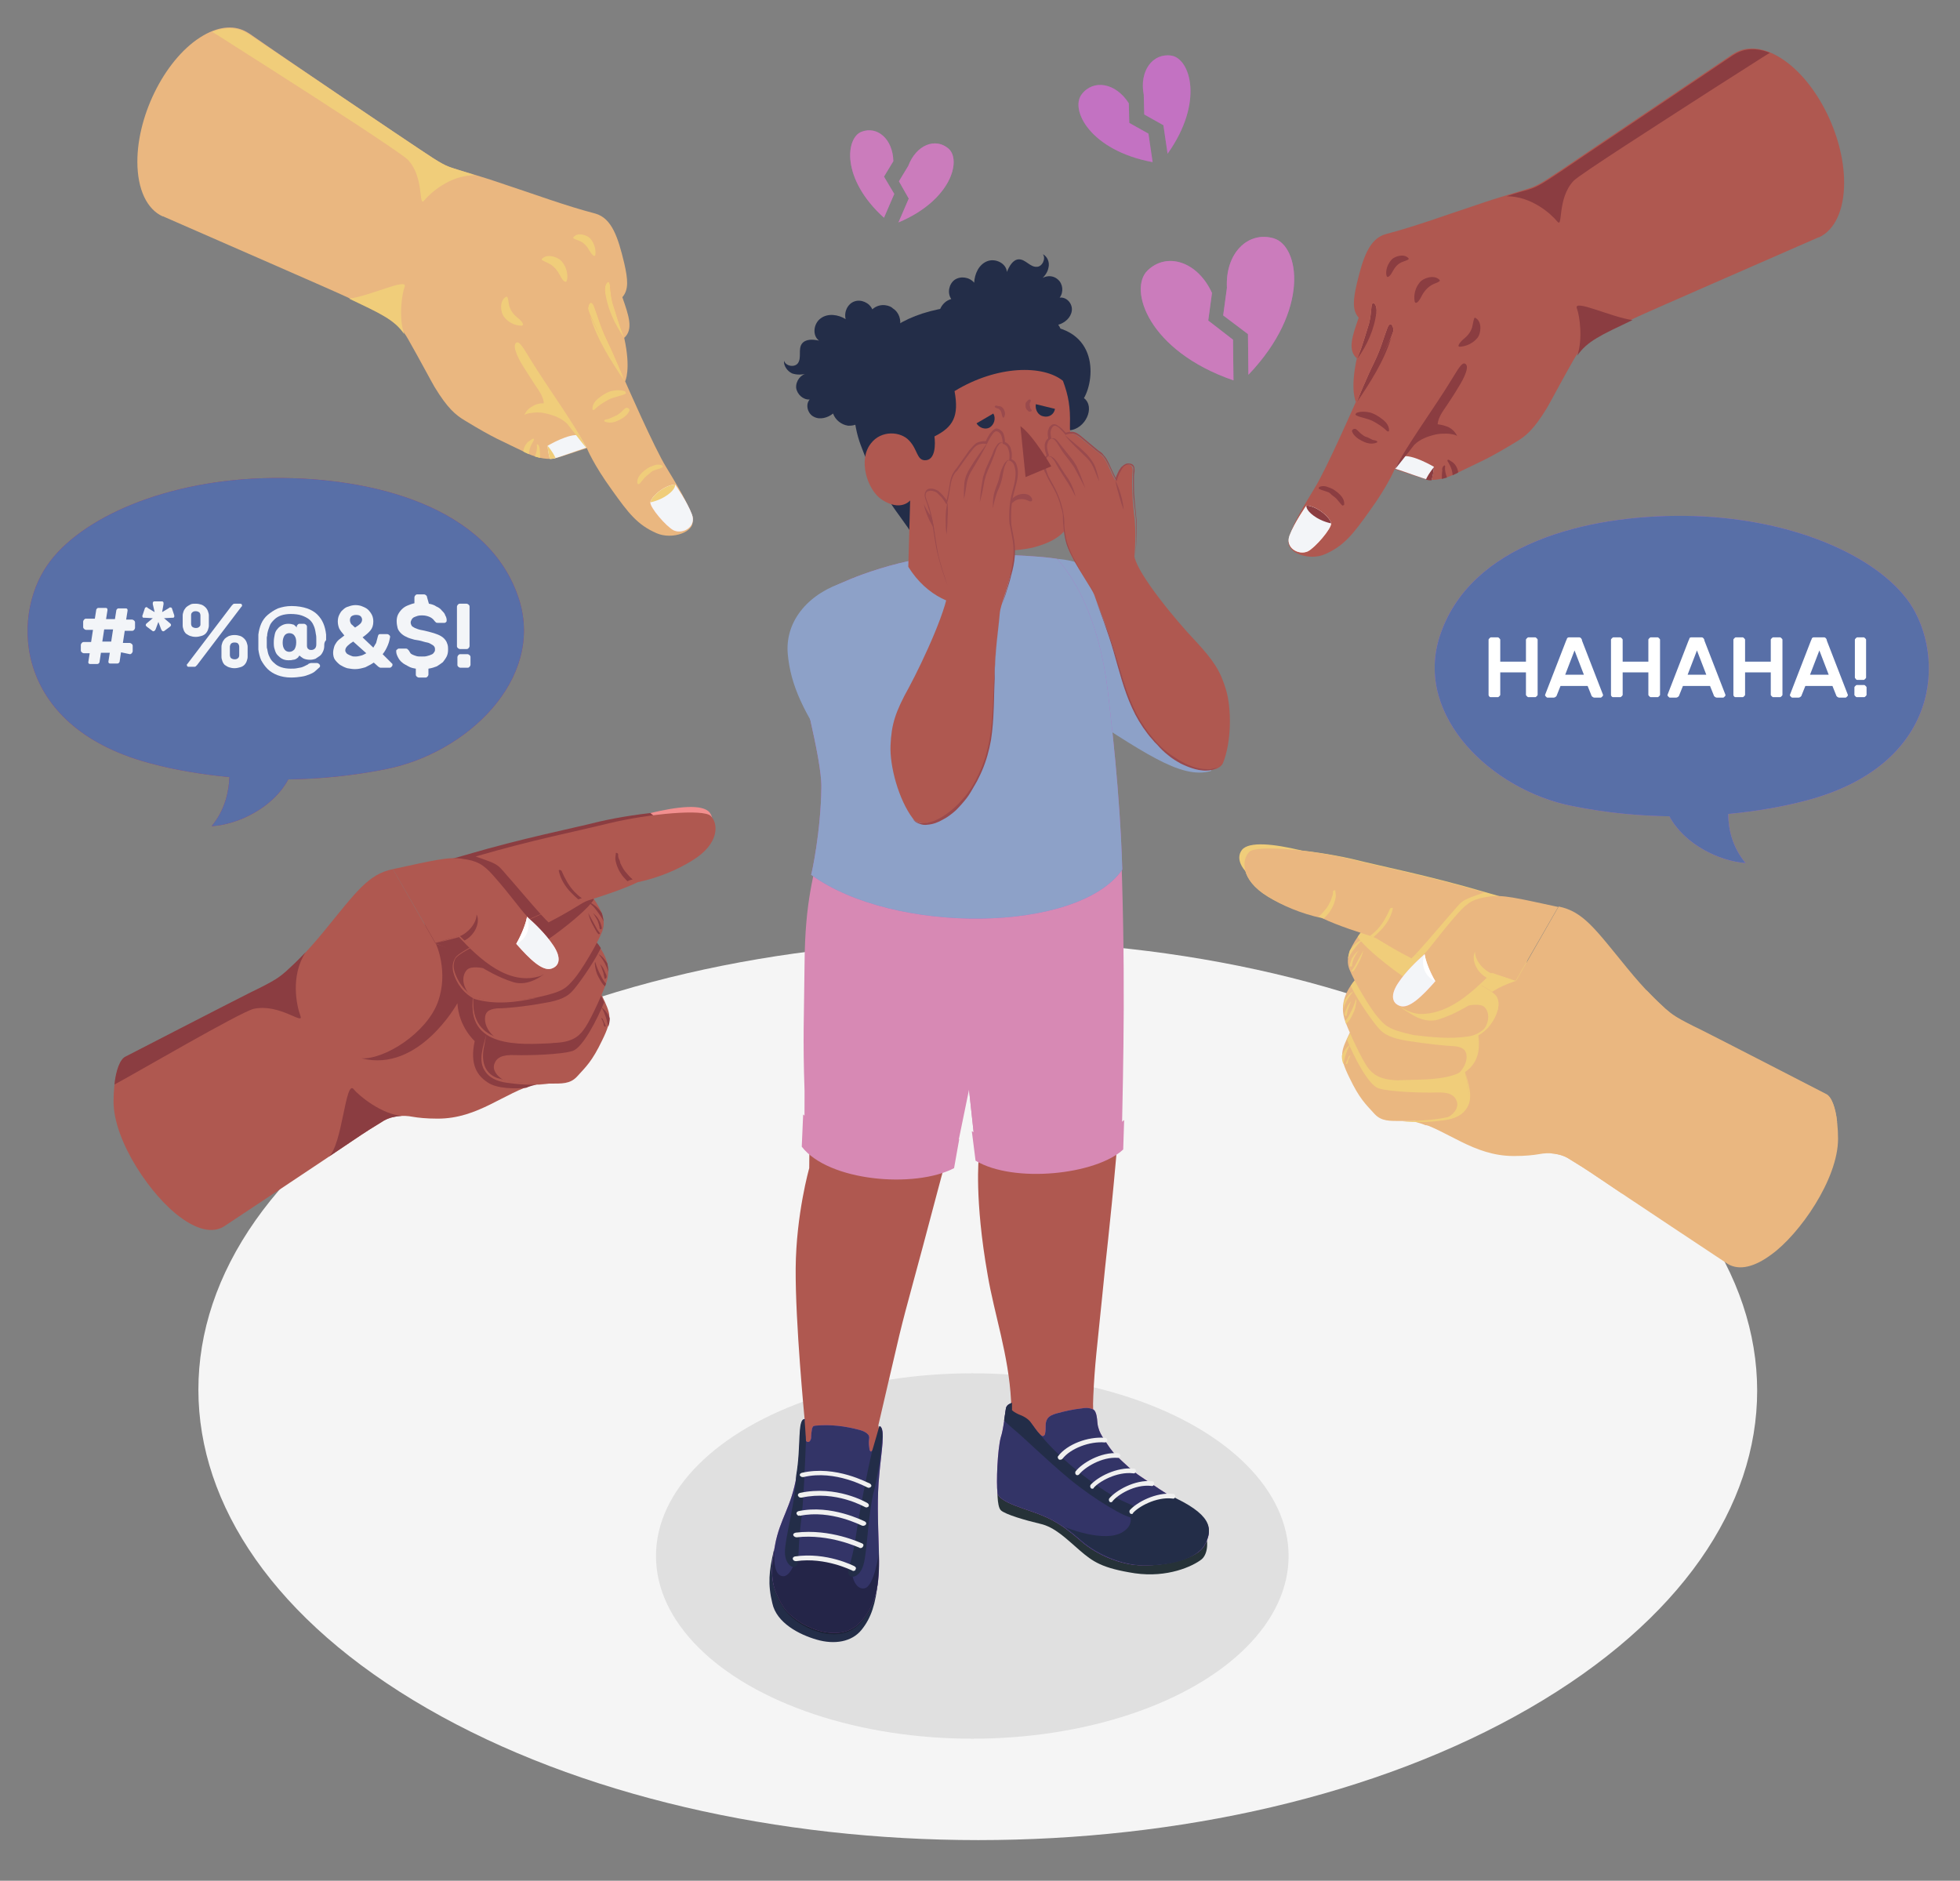 <?xml version="1.0" encoding="utf-8"?>
<!-- Generator: Adobe Illustrator 26.3.1, SVG Export Plug-In . SVG Version: 6.00 Build 0)  -->
<svg version="1.1" id="Calque_1" xmlns="http://www.w3.org/2000/svg" xmlns:xlink="http://www.w3.org/1999/xlink" x="0px" y="0px"
	 viewBox="0 0 419.5 402.5" style="enable-background:new 0 0 419.5 402.5;" xml:space="preserve">
<rect x="0" y="0" width="419.5" height="402.5" fill="#808080" stroke="none"/>
<style type="text/css">
	.st0{fill:#F5F5F5;}
	.st1{fill:#E0E0E0;}
	.st2{fill:#F0CD7A;}
	.st3{fill:#EAB780;}
	.st4{fill:#FFA8A7;}
	.st5{fill:#F3F5F8;}
	.st6{fill:#FFFFFF;}
	.st7{fill:#8B3D41;}
	.st8{fill:#AF5850;}
	.st9{fill:#F28F8F;}
	.st10{fill:#FFBDA7;}
	.st11{fill:#F0997A;}
	.st12{fill:#BA68C8;}
	.st13{fill:#586FA7;}
	.st14{fill:#A7336E;}
	.st15{fill:#232D48;}
	.st16{fill:#333467;}
	.st17{opacity:0.3;enable-background:new    ;}
	.st18{fill:#F0F0F0;}
	.st19{fill:#D789B4;}
	.st20{fill:#263238;}
	.st21{fill:#8DA1C8;}
	.st22{fill:#9A4A4D;}
	.st23{opacity:0.6;}
	.st24{opacity:0.3;}
</style>
<g id="Floor">
	<path id="Floor-2" class="st0" d="M91.4,229.4c-65.3,37.4-65.2,98.6,0,136.2c65.2,37.6,170.8,37.6,235.9,0s65-98.3,0-136.2
		C263.3,192,157,191.9,91.4,229.4z"/>
</g>
<g id="Shadow">
	<ellipse id="Shadow-2" class="st1" cx="208.1" cy="333" rx="67.7" ry="39.1"/>
</g>
<g id="Hand_4">
	<g id="Hand">
		<g id="Hand-2">
			<path class="st2" d="M267.4,182.3c-1.6,1.5-2.1,5.9,4,9.6c6.1,3.7,13.6,4.7,17.7,6.1c1.7,0.6,7.4,3.5,13.4,6.6
				c8.1,4.2,16.7,8.8,16.7,8.8l6.5-3.2l3.9-15.6c-4.2-1.4-8.1-2.7-11.8-3.7l0,0c-12.3-3.6-21.7-5.4-28.5-7.1
				C280.4,181.8,269,180.8,267.4,182.3L267.4,182.3z"/>
			<path class="st3" d="M333.6,194c5.3,1.1,7.8,4.8,14.6,13.1c4,4.9,6.5,7.2,8.3,8.9c1.4,1.2,2.2,1.9,7.6,4.5
				c4,2,26.7,13.7,26.7,13.7c1.7,0.7,2.6,5.1,2.6,9.5c0,8.7-8.3,20.5-14.3,24.8c-3.5,2.6-6.8,3.5-9.3,2c0,0-23.4-15.5-27-18
				c-4-2.7-4.7-3.1-7.3-4.7c-1.7-1-4.1-1.2-6.1-0.8c-1.2,0.2-2.8,0.4-5.4,0.4c-8.7,0-14.2-5.6-21-7.4c5-17.7,12.3-26.8,21.5-30.1
				L333.6,194L333.6,194z"/>
			<path class="st3" d="M324,222.5c2.4,6.5,11.2,12.2,16.3,12c-12.3,3.1-20.5-11.8-20.5-11.8c-0.3,5.1-3.7,8.1-3.7,8.1
				c1.1,5.1-0.6,7.4-2.7,8.8c-2.1,1.5-6.3,1.4-8.3,1.2c-0.7-0.3-1.4-0.5-2.2-0.7c1.1-3.8,2.2-7.2,3.4-10.2
				c4.6-11,10.6-17.8,18.1-19.9C324.4,209.9,321.6,216,324,222.5L324,222.5z"/>
			<path class="st3" d="M353.4,225.4c0.8-2.1,2.2-8.5-1.1-13.6l0,0c1.8,1.9,3.1,3.1,4.2,4.1c1.4,1.2,2.2,1.9,7.6,4.5
				c4,2,26.7,13.7,26.7,13.7c1.2,0.5,2.1,3,2.4,6c-4.5-2.4-26.9-15.5-29.8-16.2C357.9,222.7,352.6,227.5,353.4,225.4L353.4,225.4z"
				/>
			<path class="st3" d="M342,241.1c1.8-2.2,2.4,12.1,5.4,14.5c-1.9-1.3-3.7-2.5-4.6-3.1c-4-2.7-4.7-3.1-7.3-4.7
				c-1.1-0.6-2.4-0.9-3.8-1C335.9,246.5,340.7,242.6,342,241.1L342,241.1z"/>
			<g>
				<path class="st3" d="M288.9,221c-1.9,4-2.4,4.9-0.1,9.6c2.2,4.6,3.5,5.7,5.4,7.8c1.5,1.6,3.2,1.5,5.9,1.5
					c2.7,0.1,6.9-0.1,10-0.8c3.1-0.7,4.3-2.9,4.2-4.9c-0.1-2-0.9-5.1-0.9-5.1L288.9,221L288.9,221z"/>
				<path class="st2" d="M311.8,235.7c-0.5-1.4-1.7-2-4.4-1.9c-2.7,0.1-10-0.1-12.4-0.9c-2.2-0.8-5.3-6.9-6.7-10.4
					c0.2-0.4,0.4-0.9,0.7-1.4l24.5,8.2c0,0,0.8,3.1,0.9,5.1c0.1,2-1.1,4.2-4.2,4.9c-0.3,0.1-0.7,0.2-1.1,0.2
					C311.1,238.7,312.3,237.1,311.8,235.7L311.8,235.7z"/>
				<path class="st2" d="M300.2,240c2.8,0.2,5.6,0.2,8.4-0.2c1.9-0.2,3.9-0.7,5.1-2.3c1.9-2.4,0.5-5.6-0.1-8.2
					c0.2,0.9,0.3,1.8,0.5,2.7c0.6,2.8,0.1,5.6-2.8,6.7C307.6,239.8,303.8,239.8,300.2,240L300.2,240L300.2,240z"/>
				<g>
					<path class="st2" d="M289.1,223.5c-0.6,0.7-0.9,1.7-1.2,2.6c-0.1,0.4-0.2,0.8-0.3,1.2c0,0.1,0,0.3-0.1,0.4
						c-0.2-0.6-0.3-1.1-0.3-1.7c0-0.2,0.1-0.3,0.2-0.5C287.8,224.7,288.3,224,289.1,223.5C289,223.5,289.1,223.5,289.1,223.5
						L289.1,223.5z"/>
					<path class="st2" d="M288.5,227.3c0,0,0,0.2-0.1,0.2c0,0,0,0.1,0,0.1c0,0-0.1,0-0.1,0.1c-0.1,0-0.1,0-0.2,0
						c-0.1-0.1-0.1-0.1,0-0.2c0-0.1,0-0.2,0.1-0.2c0-0.2,0.1-0.3,0.2-0.5c0.1-0.2,0.1-0.3,0.2-0.5c0-0.1,0.1-0.2,0.1-0.2
						c0.1-0.1,0.1-0.2,0.2-0.2c0,0,0.1,0,0.1,0c0,0.1,0,0.2-0.1,0.2c0,0.1-0.1,0.2-0.1,0.2c-0.1,0.2-0.1,0.3-0.2,0.5
						C288.5,227,288.5,227.2,288.5,227.3L288.5,227.3z"/>
				</g>
			</g>
			<g>
				<path class="st3" d="M290,209.7c-1.5,1.9-3.6,5-2,9.1c1.1,2.9,3.6,8.1,4.7,9.6c1.1,1.5,2.6,2.7,6.5,2.8
					c3.9,0.1,10.9,0.2,13.8-1.6c2.9-1.8,3.7-4.6,3.4-8.2L290,209.7L290,209.7z"/>
				<path class="st2" d="M301.5,222.8c-3.9-0.6-5.3-1.5-6.3-2.6c-0.9-0.9-4.4-5.7-6.1-9.2c0.3-0.5,0.6-0.9,1-1.3l26.3,11.7
					c0.3,3.6-0.5,6.4-3.4,8.2c-0.4,0.2-0.9,0.5-1.4,0.6c1.4-1,2.3-2.6,2.3-4c0-1.3-0.6-2.1-2.6-2.3
					C309.2,223.8,305.4,223.4,301.5,222.8z"/>
				<path class="st2" d="M299.2,231.2c7.5,0.5,18.8,1,17.2-9.8C317.1,232.1,306.6,230.8,299.2,231.2L299.2,231.2z"/>
				<g>
					<path class="st2" d="M288,216.3c0.1-0.2,0.2-0.5,0.3-0.7c0.2-0.5,0.5-0.9,0.9-1.3c0,0,0.1,0,0,0c-0.3,0.5-0.4,1-0.6,1.5
						c-0.1,0.2-0.2,0.5-0.2,0.8c-0.1,0.2-0.1,0.5-0.2,0.8c-0.1,0.2-0.4-0.1-0.4-0.2C287.8,216.8,287.9,216.5,288,216.3L288,216.3z"
						/>
					<path class="st2" d="M287.9,214.9c-0.2,0.4-0.3,0.8-0.4,1.1c0-0.6,0.1-1.2,0.2-1.8c0.5-0.8,1.1-1.6,1.9-2c0,0,0,0,0,0
						C288.9,213.1,288.3,213.9,287.9,214.9L287.9,214.9z"/>
					<path class="st2" d="M288.1,219.1c0-0.1-0.1-0.2-0.1-0.3c0-0.1-0.1-0.2-0.1-0.3c0.5-0.5,0.8-1.1,1.1-1.7
						c0.5-0.9,0.9-1.9,1.2-2.9c0-0.1,0.1,0,0.1,0.3c-0.1,1.1-0.3,2-0.8,2.9C289.1,218,288.7,218.6,288.1,219.1L288.1,219.1z"/>
				</g>
			</g>
			<g>
				<path class="st3" d="M291.5,199.2c-2.2,3-3.7,5.6-2.7,8.2c1,2.6,4.5,8.5,6.1,10.3c1.6,1.8,2.1,2.6,7.6,3.8
					c5.6,1.1,11.7,1,13.8-0.1s5.7-5.7,3.9-8.4C318.3,210.4,291.5,199.2,291.5,199.2L291.5,199.2z"/>
				<path class="st2" d="M309.4,213.9c-4.4-0.8-16.9-10.2-18.8-13.4c0.3-0.4,0.6-0.9,0.9-1.3c0,0,26.9,11.2,28.7,13.9
					c1.7,2.4-1.1,6.5-3.2,8c2.1-2.4,1.7-4.5,0.8-5.5c-0.9-1-3.5-0.4-3.5-0.4s-3.2,2-6.5,3c-3.3,1-6.5-1.7-6.5-1.7L309.4,213.9
					L309.4,213.9z"/>
				<path class="st2" d="M302.5,221.5c4.4,1,9.1,1.6,13.5,0.3c2.3-1.1,4-3.4,4.6-5.8c0.2-1,0.2-2.1-0.5-2.9c0.5,0.9,0.5,1.9,0.2,2.9
					c-0.9,2.7-3,5.4-6,5.8C310.5,222.4,306.5,222,302.5,221.5L302.5,221.5L302.5,221.5z"/>
				<g>
					<path class="st2" d="M289.3,207.7c0.2-0.3,0.5-0.6,0.7-1c0.2-0.4,0.4-0.7,0.6-1.1c0.4-0.7,0.8-1.5,1.2-2.2c0,0,0.1,0,0,0
						c-0.2,0.8-0.5,1.7-0.9,2.4c-0.2,0.4-0.4,0.7-0.6,1.1c-0.2,0.3-0.4,0.8-0.7,1C289.5,208,289.2,207.8,289.3,207.7L289.3,207.7z"
						/>
					<path class="st2" d="M289.5,204.9c0.3-0.6,0.8-1.1,1.3-1.5h0c-0.4,0.5-0.7,1.1-1,1.6c-0.1,0.3-0.2,0.6-0.3,0.9
						c0,0.2-0.1,0.3-0.1,0.5c0,0.1,0,0.3-0.1,0.4c-0.1,0.2-0.4,0-0.4-0.1c0-0.3,0.1-0.6,0.2-0.9
						C289.2,205.4,289.3,205.1,289.5,204.9L289.5,204.9z"/>
					<path class="st2" d="M288.5,205.2c0.1-0.6,0.2-1.2,0.4-1.8c0.7-1,1.7-2,2.9-2.4c0,0,0.2,0,0.1,0.1c-1.2,0.6-2,1.9-2.7,2.9
						C288.9,204.4,288.7,204.8,288.5,205.2z"/>
				</g>
			</g>
			<g>
				<path class="st3" d="M299.8,209.8c1.6-2.1,3-3.4,5-5.6c1.7-1.8,3.4-4.4,7.2-8.7c2.2-2.5,3.6-3.2,6.6-3.6
					c2.9-0.5,6.1,0.3,14.9,2.2l-9.1,15.8l-5-1.5c0,0-3.3,3.6-7,6.1c-4.3,2.9-8.6,3.3-11,2C299,215.2,296.9,213.6,299.8,209.8z"/>
				<path class="st2" d="M319.4,208.4c-1.7-0.6-3.7-2.7-3.7-4.7c-0.8,1.4,0.1,4.4,2.8,5.7L319.4,208.4z"/>
				<path class="st2" d="M324.4,209.9c-1.7-0.6-3.4-1.1-5.1-1.7c-4.1,4-8.7,8.5-14.7,8.8c-1.9,0.1-3.8-0.7-5.3-1.9
					c0.7,0.7,1.5,1.2,2.4,1.7c7,2.4,13.3-3.6,17.7-8.3l-0.2,0C321,209,322.7,209.4,324.4,209.9L324.4,209.9L324.4,209.9z"/>
				<g>
					<path class="st4" d="M304.9,204.2c0.2,1.4,1.1,3.7,2.3,5.8c-2.9,3.3-5.6,5.9-7.5,5.3c-1.9-0.6-2.1-2.5-0.4-5
						C300.9,207.9,303.2,205.7,304.9,204.2L304.9,204.2z"/>
					<path class="st5" d="M304.9,204.2c0.2,1.4,1.1,3.7,2.3,5.8c-2.9,3.3-5.6,5.9-7.5,5.3c-1.9-0.6-2.1-2.5-0.4-5
						C300.9,207.9,303.2,205.7,304.9,204.2L304.9,204.2z"/>
					<path class="st6" d="M307.2,210L307.2,210c-2.5-1.1-3.1-3.9-2.3-5.8C305.1,205.5,305.9,207.9,307.2,210L307.2,210z"/>
				</g>
			</g>
			<g>
				<path class="st2" d="M278.5,182l-8.6,7c-4-2.2-5.6-5.1-4.1-7.1C267.3,180,272.7,180.6,278.5,182L278.5,182z"/>
				<path class="st3" d="M267.4,182.3c-1.6,1.5-2.1,5.9,4,9.6c2.9,1.8,6.9,3.6,11.6,4.6c3.3,1.6,8.4,3.2,10.6,3.9
					c1.7,0.6,2.5,1.6,8.5,4.7c1.6-1.5,5.1-5.7,7.8-8.8c3.4-3.8,2.3-3.4,7.8-5.3c-12.3-3.6-21.7-5.4-28.5-7.1
					C280.4,181.8,269,180.8,267.4,182.3L267.4,182.3z"/>
				<g>
					<path class="st2" d="M285.1,191.9c0.2-0.4,0.2-0.7,0.2-1.1c0-0.2,0.5-0.4,0.5-0.2c0,0.4,0.1,0.7,0.1,1.1c0,0.4-0.1,0.7-0.2,1.1
						c-0.2,0.7-0.5,1.4-0.9,2c-0.4,0.7-1,1.3-1.5,1.8c-0.1-0.1-0.3-0.1-0.4-0.2c-0.2-0.1-0.5-0.1-0.7-0.2c0.6-0.5,1.1-1.1,1.6-1.7
						c0.4-0.5,0.7-1.1,1-1.7C284.9,192.5,285,192.2,285.1,191.9L285.1,191.9z"/>
					<path class="st2" d="M293.2,200.3c0.6-0.4,1.1-0.9,1.6-1.4c1.2-1.3,2-2.8,2.7-4.4c0.1-0.2,0.7-0.4,0.6,0
						c-0.4,1.8-1.4,3.4-2.7,4.7c-0.5,0.5-1,1-1.5,1.4c-0.1-0.1-0.3-0.1-0.4-0.2C293.4,200.3,293.3,200.3,293.2,200.3L293.2,200.3z"
						/>
				</g>
			</g>
		</g>
	</g>
</g>
<g id="Hand_3">
	<g id="Hand-3">
		<g id="Hand-4">
			<path class="st7" d="M150.3,174.3c1.6,1.5,2.1,5.9-4,9.6s-13.6,4.7-17.7,6.1c-1.7,0.6-7.4,3.5-13.4,6.6
				c-8.1,4.2-16.7,8.8-16.7,8.8l-6.5-3.2l-3.9-15.6c4.2-1.4,8.1-2.7,11.8-3.7l0,0c12.3-3.6,21.7-5.4,28.5-7.1
				C137.2,173.8,148.7,172.8,150.3,174.3L150.3,174.3z"/>
			<path class="st8" d="M84.1,186c-5.3,1.1-7.8,4.8-14.6,13.1c-4,4.9-6.5,7.2-8.3,8.9c-1.4,1.2-2.2,1.9-7.6,4.5
				c-4,2-26.7,13.7-26.7,13.7c-1.7,0.7-2.6,5.1-2.6,9.5c0,8.7,8.3,20.5,14.3,24.8c3.5,2.6,6.8,3.5,9.3,2c0,0,23.4-15.5,27-18
				c4-2.7,4.7-3.1,7.3-4.7c1.7-1,4.1-1.2,6.1-0.8c1.2,0.2,2.8,0.4,5.4,0.4c8.7,0,14.2-5.6,21-7.4c-5-17.7-12.3-26.8-21.5-30.1
				L84.1,186L84.1,186z"/>
			<path class="st7" d="M93.7,214.5c-2.4,6.5-11.2,12.2-16.3,12c12.3,3.1,20.5-11.8,20.5-11.8c0.3,5.1,3.7,8.1,3.7,8.1
				c-1.1,5.1,0.6,7.4,2.7,8.8c2.1,1.5,6.3,1.4,8.3,1.2c0.7-0.3,1.4-0.5,2.2-0.7c-1.1-3.8-2.2-7.2-3.4-10.2
				c-4.6-11-10.6-17.8-18.1-19.9C93.3,201.9,96.1,208,93.7,214.5L93.7,214.5z"/>
			<path class="st7" d="M64.3,217.4c-0.8-2.1-2.2-8.5,1.1-13.6l0,0c-1.8,1.9-3.1,3.1-4.2,4.1c-1.4,1.2-2.2,1.9-7.6,4.5
				c-4,2-26.7,13.7-26.7,13.7c-1.2,0.5-2.1,3-2.4,6c4.5-2.4,26.9-15.5,29.8-16.2C59.8,214.7,65.1,219.5,64.3,217.4L64.3,217.4z"/>
			<path class="st7" d="M75.7,233.1c-1.8-2.2-2.4,12.1-5.4,14.5c1.9-1.3,3.7-2.5,4.6-3.1c4-2.7,4.7-3.1,7.3-4.7
				c1.1-0.6,2.4-0.9,3.8-1C81.8,238.5,76.9,234.6,75.7,233.1L75.7,233.1z"/>
			<g>
				<path class="st8" d="M128.8,213c1.9,4,2.4,4.9,0.1,9.6c-2.2,4.6-3.5,5.7-5.4,7.8c-1.5,1.6-3.2,1.5-5.9,1.5
					c-2.7,0.1-6.9-0.1-10-0.8c-3.1-0.7-4.3-2.9-4.2-4.9c0.1-2,0.9-5.1,0.9-5.1L128.8,213L128.8,213z"/>
				<path class="st7" d="M105.8,227.7c0.5-1.4,1.7-2,4.4-1.9c2.7,0.1,10-0.1,12.4-0.9c2.2-0.8,5.3-6.9,6.7-10.4
					c-0.2-0.4-0.4-0.9-0.7-1.4l-24.5,8.2c0,0-0.8,3.1-0.9,5.1s1.1,4.2,4.2,4.9c0.3,0.1,0.7,0.2,1.1,0.2
					C106.6,230.7,105.3,229.1,105.8,227.7L105.8,227.7z"/>
				<path class="st8" d="M117.5,232c-2.8,0.2-5.6,0.2-8.4-0.2c-1.9-0.2-3.9-0.7-5.1-2.3c-1.9-2.4-0.5-5.6,0.1-8.2
					c-0.2,0.9-0.3,1.8-0.5,2.7c-0.6,2.8-0.1,5.6,2.8,6.7C110,231.8,113.9,231.8,117.5,232L117.5,232L117.5,232z"/>
				<g>
					<path class="st7" d="M128.6,215.5c0.6,0.7,0.9,1.7,1.2,2.6c0.1,0.4,0.2,0.8,0.3,1.2c0,0.1,0,0.3,0.1,0.4
						c0.2-0.6,0.3-1.1,0.3-1.7c0-0.2-0.1-0.3-0.2-0.5C129.9,216.7,129.4,216,128.6,215.5C128.6,215.5,128.6,215.5,128.6,215.5
						L128.6,215.5z"/>
					<path class="st7" d="M129.2,219.3c0,0,0,0.2,0.1,0.2c0,0,0,0.1,0,0.1c0,0,0.1,0,0.1,0.1c0.1,0,0.1,0,0.2,0
						c0.1-0.1,0.1-0.1,0-0.2c0-0.1,0-0.2-0.1-0.2c0-0.2-0.1-0.3-0.2-0.5c-0.1-0.2-0.1-0.3-0.2-0.5c0-0.1-0.1-0.2-0.1-0.2
						c-0.1-0.1-0.1-0.2-0.2-0.2c0,0-0.1,0-0.1,0c0,0.1,0,0.2,0.1,0.2c0,0.1,0.1,0.2,0.1,0.2c0.1,0.2,0.1,0.3,0.2,0.5
						C129.2,219,129.2,219.2,129.2,219.3L129.2,219.3z"/>
				</g>
			</g>
			<g>
				<path class="st8" d="M127.6,201.7c1.5,1.9,3.6,5,2,9.1c-1.1,2.9-3.5,8.1-4.7,9.6c-1.1,1.5-2.6,2.7-6.5,2.8
					c-3.9,0.1-10.9,0.2-13.8-1.6c-2.9-1.8-3.7-4.6-3.4-8.2L127.6,201.7L127.6,201.7z"/>
				<path class="st7" d="M116.2,214.7c3.9-0.6,5.3-1.5,6.3-2.6c0.9-0.9,4.4-5.7,6.1-9.2c-0.3-0.5-0.6-0.9-1-1.3l-26.3,11.7
					c-0.3,3.6,0.5,6.4,3.4,8.2c0.4,0.2,0.9,0.5,1.4,0.6c-1.4-1-2.3-2.6-2.3-4s0.6-2.1,2.6-2.3C108.5,215.8,112.3,215.4,116.2,214.7z
					"/>
				<path class="st8" d="M118.5,223.2c-7.5,0.5-18.8,1-17.2-9.8C100.6,224.1,111,222.8,118.5,223.2L118.5,223.2z"/>
				<g>
					<path class="st7" d="M129.6,208.3c-0.1-0.2-0.2-0.5-0.3-0.7c-0.2-0.5-0.5-0.9-0.9-1.3c0,0-0.1,0,0,0c0.3,0.5,0.4,1,0.6,1.5
						c0.1,0.2,0.2,0.5,0.2,0.8c0.1,0.2,0.1,0.5,0.2,0.8c0.1,0.2,0.4-0.1,0.4-0.2C129.9,208.8,129.7,208.5,129.6,208.3L129.6,208.3z"
						/>
					<path class="st7" d="M129.8,206.9c0.2,0.4,0.3,0.8,0.4,1.1c0-0.6-0.1-1.2-0.2-1.8c-0.5-0.8-1.1-1.6-1.9-2c0,0,0,0,0,0
						C128.8,205,129.4,205.9,129.8,206.9L129.8,206.9z"/>
					<path class="st7" d="M129.5,211.1c0-0.1,0.1-0.2,0.1-0.3c0-0.1,0.1-0.2,0.1-0.3c-0.5-0.5-0.8-1.1-1.1-1.7
						c-0.5-0.9-0.9-1.9-1.2-2.9c0-0.1-0.1,0-0.1,0.3c0.1,1.1,0.3,2,0.8,2.9C128.6,210,128.9,210.6,129.5,211.1L129.5,211.1z"/>
				</g>
			</g>
			<g>
				<path class="st8" d="M126.2,191.1c2.2,3,3.7,5.6,2.7,8.2c-1,2.6-4.5,8.5-6.1,10.3c-1.6,1.8-2.1,2.6-7.6,3.8
					c-5.6,1.1-11.7,1-13.8-0.1c-2.1-1-5.7-5.7-3.9-8.4S126.2,191.2,126.2,191.1L126.2,191.1z"/>
				<path class="st7" d="M108.3,205.9c4.4-0.8,16.9-10.2,18.8-13.4c-0.3-0.4-0.6-0.9-0.9-1.3c0,0-26.9,11.2-28.7,13.9
					c-1.7,2.4,1.1,6.5,3.2,8c-2.1-2.4-1.7-4.5-0.8-5.5c0.9-1,3.5-0.4,3.5-0.4s3.2,2,6.5,3c3.3,1,6.5-1.7,6.5-1.7L108.3,205.9
					L108.3,205.9z"/>
				<path class="st8" d="M115.1,213.5c-4.4,1-9.1,1.6-13.5,0.3c-2.3-1.1-4-3.4-4.6-5.8c-0.2-1-0.2-2.1,0.5-2.9
					c-0.5,0.9-0.5,1.9-0.2,2.9c0.9,2.7,3,5.4,6,5.8C107.2,214.3,111.2,214,115.1,213.5L115.1,213.5L115.1,213.5z"/>
				<g>
					<path class="st7" d="M128.4,199.7c-0.2-0.3-0.5-0.6-0.7-1c-0.2-0.4-0.4-0.7-0.6-1.1c-0.4-0.7-0.8-1.5-1.2-2.2c0,0-0.1,0,0,0
						c0.2,0.8,0.5,1.7,0.9,2.4c0.2,0.4,0.4,0.7,0.6,1.1c0.2,0.3,0.4,0.8,0.7,1C128.2,200,128.5,199.8,128.4,199.7L128.4,199.7z"/>
					<path class="st7" d="M128.2,196.9c-0.3-0.6-0.8-1.1-1.3-1.5h0c0.4,0.5,0.7,1.1,1,1.6c0.1,0.3,0.2,0.6,0.3,0.9
						c0,0.2,0.1,0.3,0.1,0.5c0,0.1,0,0.3,0.1,0.4c0.1,0.2,0.4,0,0.4-0.1c0-0.3-0.1-0.6-0.2-0.9C128.5,197.4,128.3,197.1,128.2,196.9
						L128.2,196.9z"/>
					<path class="st7" d="M129.2,197.2c-0.1-0.6-0.2-1.2-0.4-1.8c-0.7-1-1.7-2-2.9-2.4c0,0-0.2,0-0.1,0.1c1.2,0.6,2,1.9,2.7,2.9
						C128.8,196.4,129,196.8,129.2,197.2z"/>
				</g>
			</g>
			<g>
				<path class="st8" d="M117.8,201.7c-1.6-2.1-3-3.4-5-5.6c-1.7-1.8-3.4-4.4-7.2-8.7c-2.2-2.5-3.6-3.2-6.6-3.6
					c-2.9-0.5-6.1,0.3-14.9,2.2l9.1,15.8l5-1.5c0,0,3.3,3.6,7,6.1c4.3,2.9,8.6,3.3,11,2C118.7,207.2,120.8,205.6,117.8,201.7z"/>
				<path class="st7" d="M98.3,200.4c1.7-0.6,3.7-2.7,3.7-4.7c0.8,1.4-0.1,4.4-2.8,5.7L98.3,200.4z"/>
				<path class="st8" d="M93.2,201.9c1.7-0.6,3.4-1.1,5.1-1.7c4.1,4,8.7,8.5,14.7,8.8c1.9,0.1,3.8-0.7,5.3-1.9
					c-0.7,0.7-1.5,1.2-2.4,1.7c-7,2.4-13.3-3.6-17.7-8.3l0.2,0C96.7,201,94.9,201.4,93.2,201.9C93.2,201.9,93.2,201.9,93.2,201.9z"
					/>
				<g>
					<path class="st4" d="M112.8,196.2c-0.2,1.4-1.1,3.7-2.3,5.8c2.9,3.3,5.6,5.9,7.5,5.3c1.9-0.6,2.1-2.5,0.4-5
						C116.8,199.9,114.5,197.7,112.8,196.2L112.8,196.2z"/>
					<path class="st5" d="M112.8,196.2c-0.2,1.4-1.1,3.7-2.3,5.8c2.9,3.3,5.6,5.9,7.5,5.3c1.9-0.6,2.1-2.5,0.4-5
						C116.8,199.9,114.5,197.7,112.8,196.2L112.8,196.2z"/>
					<path class="st6" d="M110.5,202L110.5,202c2.5-1.1,3.1-3.9,2.3-5.8C112.6,197.5,111.7,199.9,110.5,202L110.5,202z"/>
				</g>
			</g>
			<g>
				<path class="st9" d="M139.2,174l8.6,7c4-2.2,5.6-5.1,4.1-7.1C150.4,172,145,172.6,139.2,174z"/>
				<path class="st8" d="M152.1,174.6c1.6,1.5,2.1,5.9-4,9.6c-2.9,1.8-6.9,3.6-11.6,4.6c-3.3,1.6-8.4,3.2-10.6,3.9
					c-1.7,0.6-2.5,1.6-8.5,4.7c-1.6-1.5-5.1-5.7-7.8-8.8c-3.4-3.8-2.3-3.4-7.8-5.3c12.3-3.6,21.7-5.4,28.5-7.1
					C139.1,174.1,150.5,173.1,152.1,174.6L152.1,174.6z"/>
				<g>
					<path class="st7" d="M132.5,183.9c-0.2-0.4-0.2-0.7-0.2-1.1c0-0.2-0.5-0.4-0.5-0.2c0,0.4-0.1,0.7-0.1,1.1
						c0,0.4,0.1,0.7,0.2,1.1c0.2,0.7,0.5,1.4,0.9,2c0.4,0.7,1,1.3,1.5,1.8c0.1-0.1,0.3-0.1,0.4-0.2c0.2-0.1,0.5-0.1,0.7-0.2
						c-0.6-0.5-1.1-1.1-1.6-1.7c-0.4-0.5-0.7-1.1-1-1.7C132.7,184.5,132.7,184.2,132.5,183.9L132.5,183.9z"/>
					<path class="st7" d="M124.5,192.2c-0.6-0.4-1.1-0.9-1.6-1.4c-1.2-1.3-2-2.8-2.7-4.4c-0.1-0.2-0.7-0.4-0.6,0
						c0.4,1.8,1.4,3.4,2.7,4.7c0.5,0.5,1,1,1.5,1.4c0.1-0.1,0.3-0.1,0.4-0.2C124.3,192.3,124.4,192.3,124.5,192.2L124.5,192.2z"/>
				</g>
			</g>
		</g>
	</g>
</g>
<g id="Hand_2">
	<g id="Hand-5">
		<g id="Hand-6">
			<g>
				<path class="st8" d="M283.6,118.6c4.1-1.8,6-4.3,9.5-9.2c4-5.5,5.4-9,5.4-9c1.3,0.4,6.2,2.1,6.9,2.2c2,0.4,4.6-0.4,6.3-1.3
					c5.3-2.6,6.5-2.9,12.9-6.8c2-1.2,3.7-2.6,6.5-7.2c0.6-1,3.3-6.1,5.7-10.3c2.2-3.9,5.2-5.1,13-8.9c2.7-1.3,27.8-12.2,39.4-17.3
					c0,0,0,0,0.1,0c3.3-1.5,5.4-5.7,5.4-11.7c0-10.4-6.3-22.5-14.1-27c-3.6-2.1-6.9-2.2-9.4-0.7c-0.2,0.1-0.3,0.2-0.5,0.3
					c-7.8,5.3-33.7,22.7-36.6,24.7c-4.6,3.1-5.5,3.5-7.1,4c-2.1,0.7-5.6,1.6-11.1,3.5c-6.4,2.1-12.8,4.5-19.3,6.2
					c-3.6,1-4.9,5.2-6.2,10.6c-0.8,3.5-1,5.7,0.4,7.3c-1.4,4-2.4,6.9-0.4,8.7c-1.5,6.8-0.2,9.3-0.2,9.3s-6.3,14.4-8.8,18.4
					c-4.2,6.9-5.1,8.8-5.6,11.4C275.4,118.3,280.2,120.1,283.6,118.6L283.6,118.6z"/>
				<g>
					<path class="st10" d="M279.6,108.2c2.4,0.1,5.2,2.7,5.3,3.8s-3.4,5.2-5,6c-2,0.9-4.9-0.8-3.9-3.4
						C277,111.9,279.6,108.2,279.6,108.2L279.6,108.2z"/>
					<path class="st5" d="M279.6,108.2c2.4,0.1,5.2,2.7,5.3,3.8s-3.4,5.2-5,6c-2,0.9-4.9-0.8-3.9-3.4
						C277,111.9,279.6,108.2,279.6,108.2L279.6,108.2z"/>
					<path class="st7" d="M281.2,110.4c-1.8-1.3-1.6-2.2-1.6-2.2c2.4,0.1,5.2,2.7,5.3,3.8C284.9,112,283,111.7,281.2,110.4z"/>
				</g>
				<g>
					<path class="st11" d="M290.3,86.2c2.3-4,4.4-7.7,6-11c1.6-3.2,1.7-3.7,1.9-4.3c0.2-0.6-0.5-2.7-1.3-0.6
						c-0.8,2.1-1.3,4.2-2.8,7.3C292.5,80.8,290.3,86.2,290.3,86.2L290.3,86.2z"/>
					<path class="st7" d="M290.3,86.2c2.3-4,4.4-7.7,6-11c1.6-3.2,1.7-3.7,1.9-4.3c0.2-0.6-0.5-2.7-1.3-0.6
						c-0.8,2.1-1.3,4.2-2.8,7.3C292.5,80.8,290.3,86.2,290.3,86.2L290.3,86.2z"/>
				</g>
				<g>
					<path class="st7" d="M290.2,88.5c0,0,0.1-0.1,0.1-0.1c0.1-0.1,0.2-0.1,0.2-0.1c0.9-0.3,1.9-0.2,2.8,0c0.7,0.2,1.4,0.6,2,1
						c1,0.7,2,1.5,2,2.8c0,0.1,0,0.2-0.1,0.2c-0.1,0.1-0.3,0-0.4-0.1c-0.9-0.9-1.9-1.5-3-2.1c-0.6-0.3-1.1-0.4-1.7-0.6
						c-0.6-0.2-1.3-0.3-1.8-0.6c-0.1-0.1-0.2-0.1-0.2-0.2C290.2,88.6,290.2,88.5,290.2,88.5z"/>
					<path class="st7" d="M290.3,91.9c0.4,0.3,0.7,0.7,1.1,1c0.3,0.2,0.6,0.5,1,0.6s0.7,0.3,1.1,0.5c0.2,0.1,0.4,0.2,0.6,0.2
						c0.1,0,0.3,0.1,0.4,0.1c0.1,0,0.1,0.1,0.2,0.1c0.1,0,0.1,0.3,0,0.3c-0.7,0.3-1.4,0.3-2.1,0.1c-0.4-0.1-0.8-0.3-1.2-0.5
						c-0.8-0.4-1.7-1.1-2-1.9C289.2,91.9,290,91.6,290.3,91.9z"/>
					<path class="st7" d="M282.4,104.2c0.4-0.2,1-0.2,1.4-0.1c0.1,0,0.2,0.1,0.3,0.1c0.3,0.1,0.5,0.2,0.8,0.3c0.5,0.2,1,0.6,1.4,0.9
						c0.7,0.6,1.4,1.4,1.4,2.3c0,0.1,0,0.1,0,0.2c0,0.1,0,0.2-0.1,0.2s-0.1,0.1-0.2,0.1c-0.1,0-0.2-0.1-0.3-0.2l-1-1.2
						c-0.2-0.2-0.4-0.4-0.7-0.6s-0.5-0.4-0.7-0.6c-0.2-0.2-0.5-0.3-0.8-0.4c-0.5-0.2-1.1-0.3-1.6-0.6
						C282.1,104.5,282.4,104.2,282.4,104.2L282.4,104.2z"/>
				</g>
				<g>
					<path class="st7" d="M309,99.7c0,0,0.1-0.1,0.2-0.1s0.1,0.1,0.1,0.2c-0.1,0.8,0.1,1.6,0.4,2.4c-0.4,0.1-0.7,0.2-1.1,0.3
						c0-0.6,0-1.2,0.1-1.8C308.6,100.3,308.7,100,309,99.7z"/>
					<path class="st7" d="M309.8,98.6c0,0,0-0.2,0.1-0.2l0,0c0,0,0.2,0,0.2,0c0.3,0.2,0.6,0.4,0.9,0.6c0.6,0.5,1,1.3,1.1,2.1
						c-0.1,0.1-0.2,0.1-0.3,0.2c-0.3,0.1-0.6,0.3-0.9,0.4c0-0.4-0.1-0.8-0.2-1.2c-0.2-0.6-0.5-1.2-0.8-1.7
						C309.8,98.7,309.8,98.7,309.8,98.6L309.8,98.6z"/>
				</g>
				<g>
					<path class="st11" d="M290.5,76.9c1.3-2.2,2.9-6.5,3.8-8.8c0.9-2.4-0.3-3.7-0.6-3.1c-0.3,0.6-0.1,1.9-0.7,4.3
						C292.3,71.5,291.6,74,290.5,76.9z"/>
					<path class="st7" d="M290.5,76.9c1.3-2.2,2.9-6.5,3.8-8.8c0.9-2.4-0.3-3.7-0.6-3.1c-0.3,0.6-0.1,1.9-0.7,4.3
						C292.3,71.5,291.6,74,290.5,76.9z"/>
				</g>
				<g>
					<path class="st5" d="M300.1,97.7c2.1-0.6,6.8,2.2,6.8,2.2c-0.1,1.5-0.4,2.4-0.5,2.8c-0.3,0-0.6,0-0.9-0.1
						c-0.7-0.1-5-1.7-6.6-2.2c-0.1,0-0.2-0.1-0.3-0.1C298.8,99.9,300.1,97.7,300.1,97.7L300.1,97.7z"/>
					<path class="st7" d="M306.9,100c-0.1,1.5-0.4,2.4-0.5,2.8c-0.3,0-0.6,0-0.9-0.1c-0.1,0-0.2,0-0.3-0.1
						C305.9,101.1,306.9,100,306.9,100L306.9,100z"/>
				</g>
				<path class="st7" d="M312.4,74.2c0.5,0,2.5-0.2,3.9-2c0.6-0.8,1-3.2-0.4-4.1c-0.4-0.3-0.4,0-0.7,1.4c-0.2,1.4-1.1,2.4-2,3.1
					C312.2,73.5,311.9,74.2,312.4,74.2L312.4,74.2z M296.8,59.1c0.1,0.4,0.7,0.1,1.2-0.9c0.5-0.9,1.1-1.8,2.3-2.2
					c1.1-0.4,1.4-0.5,1.1-0.8c-1-1-2.9-0.3-3.5,0.3C296.5,57,296.6,58.7,296.8,59.1L296.8,59.1z M308,59.8c-1.2-1.1-3.5-0.2-4.1,0.6
					c-1.5,1.8-1.2,3.7-1.1,4.2c0.2,0.5,0.8,0.1,1.4-1.1c0.5-1,1.3-2.1,2.6-2.7C308.1,60.3,308.4,60.1,308,59.8L308,59.8z
					 M300.1,97.7c-0.6,1-1.2,2-1.5,2.7c0,0,2-2.5,4.1-5.2c1.2-1.2,2.8-1.8,4.5-2.2c0.8-0.2,1.7-0.2,2.5-0.2c0.4,0,2.1,0.2,2.2,0.6
					c-0.3-0.8-1-1.5-1.7-1.9c-0.8-0.4-1.7-0.6-2.5-0.7c0.1-1.5,1.2-2.9,2-4.1c0.8-1.2,1.6-2.4,2.3-3.6c1.6-2.5,2.6-4.9,1.5-5.3
					c-1-0.4-2.8,3.9-5.9,8.8C305.4,90.2,302.1,94.2,300.1,97.7L300.1,97.7z"/>
			</g>
			<path class="st7" d="M322.5,42c5.3,0,9.5,3.8,10.8,5.4c1.3,1.6-0.1-4.9,3.5-8.7c1.2-1.3,18.1-12.1,30.2-19.9
				c5.7-3.6,10.3-6.6,11.8-7.5c-2.8-1.1-5.4-1-7.5,0.3c-0.2,0.1-0.3,0.2-0.5,0.3c-7.8,5.3-33.7,22.7-36.6,24.7
				c-4.6,3.1-5.5,3.5-7.1,4C326,40.9,324.5,41.3,322.5,42L322.5,42z"/>
			<path class="st7" d="M349.4,68.5c-6.7,3.2-9.7,4.5-11.8,7.6c1.2-3.6,0.5-8.5-0.1-10.1C336.7,63.9,344.9,67.9,349.4,68.5
				L349.4,68.5z"/>
			<g>
				<path class="st7" d="M297.8,72.1c-2.2,4.7-5.2,9.3-7.4,14C293.3,81.8,296.3,77.2,297.8,72.1L297.8,72.1z"/>
				<path class="st7" d="M309.2,83.6L309.2,83.6L309.2,83.6c1-1.6,2-3.2,3.1-4.8c-0.8,1.5-1.5,3-2.4,4.5h0l-0.5,0.9
					c-3.1,5.7-7.2,10.5-10.8,16C301.6,94.7,305.6,89.2,309.2,83.6L309.2,83.6z"/>
				<path class="st7" d="M294.6,66.7c-1,2.9-2.9,7.2-4.1,10.1C292.6,73.9,294.2,70.4,294.6,66.7L294.6,66.7z"/>
			</g>
		</g>
	</g>
</g>
<g id="Hand_1">
	<g id="Hand-7">
		<g id="Hand-8">
			<g>
				<path class="st3" d="M140.5,114.1c-4.1-1.8-6-4.3-9.5-9.2c-4-5.5-5.4-9-5.4-9c-1.3,0.4-6.2,2.1-6.9,2.2c-2,0.4-4.6-0.4-6.3-1.3
					c-5.3-2.6-6.5-2.9-12.9-6.8c-2-1.2-3.7-2.6-6.5-7.2c-0.6-1-3.3-6.1-5.7-10.3c-2.2-3.9-5.2-5.1-13-8.9
					c-2.7-1.3-27.8-12.2-39.4-17.3c0,0,0,0-0.1,0c-3.3-1.5-5.4-5.7-5.4-11.7c0-10.4,6.3-22.5,14.1-27c3.6-2.1,6.9-2.2,9.4-0.7
					c0.2,0.1,0.3,0.2,0.5,0.3C61.1,12.6,87,30.1,89.9,32c4.6,3.1,5.5,3.5,7.1,4c2.1,0.7,5.6,1.6,11.1,3.5c6.4,2.1,12.8,4.5,19.3,6.2
					c3.6,1,4.9,5.2,6.2,10.6c0.8,3.5,1,5.7-0.4,7.3c1.4,4,2.4,6.9,0.4,8.7c1.5,6.8,0.2,9.3,0.2,9.3s6.3,14.4,8.8,18.4
					c4.2,6.9,5.1,8.8,5.6,11.4C148.7,113.8,143.9,115.6,140.5,114.1L140.5,114.1z"/>
				<g>
					<path class="st10" d="M144.5,103.7c-2.4,0.1-5.2,2.7-5.3,3.8s3.4,5.2,5,6c2,0.9,4.9-0.8,3.9-3.4
						C147.1,107.4,144.5,103.7,144.5,103.7L144.5,103.7z"/>
					<path class="st5" d="M144.5,103.7c-2.4,0.1-5.2,2.7-5.3,3.8s3.4,5.2,5,6c2,0.9,4.9-0.8,3.9-3.4
						C147.1,107.4,144.5,103.7,144.5,103.7L144.5,103.7z"/>
					<path class="st2" d="M142.9,105.9c1.8-1.3,1.6-2.2,1.6-2.2c-2.4,0.1-5.2,2.7-5.3,3.8C139.2,107.5,141.1,107.2,142.9,105.9z"/>
				</g>
				<g>
					<path class="st11" d="M133.8,81.6c-2.3-4-4.4-7.7-6-11s-1.7-3.7-1.9-4.3c-0.2-0.6,0.5-2.7,1.3-0.6c0.8,2.1,1.3,4.2,2.8,7.3
						C131.6,76.3,133.8,81.7,133.8,81.6L133.8,81.6z"/>
					<path class="st2" d="M133.8,81.6c-2.3-4-4.4-7.7-6-11s-1.7-3.7-1.9-4.3c-0.2-0.6,0.5-2.7,1.3-0.6c0.8,2.1,1.3,4.2,2.8,7.3
						C131.6,76.3,133.8,81.7,133.8,81.6L133.8,81.6z"/>
				</g>
				<g>
					<path class="st2" d="M133.9,83.9c0,0-0.1-0.1-0.1-0.1c-0.1-0.1-0.2-0.1-0.2-0.1c-0.9-0.3-1.9-0.2-2.8,0c-0.7,0.2-1.4,0.6-2,1
						c-1,0.7-2,1.5-2,2.8c0,0.1,0,0.2,0.1,0.2c0.1,0.1,0.3,0,0.4-0.1c0.9-0.9,1.9-1.5,3-2.1c0.6-0.3,1.1-0.4,1.7-0.6
						c0.6-0.2,1.3-0.3,1.8-0.6c0.1-0.1,0.2-0.1,0.2-0.2C133.9,84,133.9,84,133.9,83.9z"/>
					<path class="st2" d="M133.8,87.4c-0.4,0.3-0.7,0.7-1.1,1c-0.3,0.2-0.6,0.5-1,0.6c-0.3,0.2-0.7,0.3-1.1,0.5
						c-0.2,0.1-0.4,0.2-0.6,0.2c-0.1,0-0.3,0.1-0.4,0.1c-0.1,0-0.1,0.1-0.2,0.1c-0.1,0-0.1,0.3,0,0.3c0.7,0.3,1.4,0.3,2.1,0.1
						c0.4-0.1,0.8-0.3,1.2-0.5c0.8-0.4,1.7-1.1,2-1.9C134.9,87.4,134.1,87.1,133.8,87.4L133.8,87.4z"/>
					<path class="st2" d="M141.7,99.6c-0.4-0.2-1-0.2-1.4-0.1c-0.1,0-0.2,0.1-0.3,0.1c-0.3,0.1-0.5,0.2-0.8,0.3
						c-0.5,0.2-1,0.6-1.4,0.9c-0.7,0.6-1.4,1.4-1.4,2.3c0,0.1,0,0.1,0,0.2c0,0.1,0,0.2,0.1,0.2c0,0.1,0.1,0.1,0.2,0.1
						c0.1,0,0.2-0.1,0.3-0.2c0.3-0.4,0.7-0.8,1-1.2c0.2-0.2,0.4-0.4,0.7-0.6c0.2-0.2,0.5-0.4,0.7-0.6c0.2-0.2,0.5-0.3,0.8-0.4
						c0.5-0.2,1.1-0.3,1.6-0.6C142,100,141.8,99.7,141.7,99.6L141.7,99.6z"/>
				</g>
				<g>
					<path class="st2" d="M115.2,95.2c0,0-0.1-0.1-0.2-0.1c-0.1,0-0.1,0.1-0.1,0.2c0.1,0.8-0.1,1.6-0.4,2.4c0.4,0.1,0.7,0.2,1.1,0.3
						c0-0.6,0-1.2-0.1-1.8C115.5,95.8,115.4,95.4,115.2,95.2z"/>
					<path class="st2" d="M114.3,94.1c0,0,0-0.2-0.1-0.2l0,0c0,0-0.2,0-0.2,0c-0.3,0.2-0.6,0.4-0.9,0.6c-0.6,0.5-1,1.3-1.1,2.1
						c0.1,0.1,0.2,0.1,0.3,0.2c0.3,0.1,0.6,0.3,0.9,0.4c0-0.4,0.1-0.8,0.2-1.2c0.2-0.6,0.5-1.2,0.8-1.7
						C114.3,94.2,114.3,94.1,114.3,94.1z"/>
				</g>
				<g>
					<path class="st11" d="M133.6,72.4c-1.3-2.2-2.9-6.5-3.8-8.8c-0.9-2.4,0.3-3.7,0.6-3.1c0.3,0.6,0.1,1.9,0.7,4.3
						C131.8,67,132.5,69.5,133.6,72.4z"/>
					<path class="st2" d="M133.6,72.4c-1.3-2.2-2.9-6.5-3.8-8.8c-0.9-2.4,0.3-3.7,0.6-3.1c0.3,0.6,0.1,1.9,0.7,4.3
						C131.8,67,132.5,69.5,133.6,72.4z"/>
				</g>
				<g>
					<path class="st5" d="M124,93.2c-2.1-0.6-6.8,2.2-6.8,2.2c0.1,1.5,0.4,2.4,0.5,2.8c0.3,0,0.6,0,0.9-0.1c0.7-0.1,5-1.7,6.6-2.2
						c0.1,0,0.2-0.1,0.3-0.1C125.3,95.4,124,93.2,124,93.2L124,93.2z"/>
					<path class="st2" d="M117.2,95.4c0.1,1.5,0.4,2.4,0.5,2.8c0.3,0,0.6,0,0.9-0.1c0.1,0,0.2,0,0.3-0.1
						C118.2,96.5,117.2,95.4,117.2,95.4L117.2,95.4z"/>
				</g>
				<path class="st2" d="M110.9,68.1c-0.9-0.7-1.8-1.7-2-3.1c-0.2-1.4-0.3-1.7-0.7-1.4c-1.4,0.9-1,3.3-0.4,4.1c1.4,1.9,3.3,2,3.9,2
					C112.2,69.6,111.9,68.9,110.9,68.1L110.9,68.1z M126.3,51c-0.6-0.6-2.5-1.4-3.5-0.3c-0.3,0.3,0,0.4,1.1,0.8
					c1.1,0.4,1.8,1.3,2.3,2.2c0.6,1,1.1,1.3,1.2,0.9C127.5,54.1,127.6,52.5,126.3,51L126.3,51z M117.3,56.3c1.3,0.6,2,1.6,2.6,2.7
					c0.6,1.2,1.2,1.6,1.4,1.1c0.2-0.5,0.4-2.4-1.1-4.2c-0.7-0.8-2.9-1.7-4.1-0.6C115.7,55.6,116,55.7,117.3,56.3z M116.5,82.1
					c-3.1-4.9-4.9-9.2-5.9-8.8c-1,0.4-0.1,2.8,1.5,5.3c0.8,1.2,1.5,2.4,2.3,3.6c0.8,1.2,1.9,2.6,2,4.1c-0.9,0-1.8,0.2-2.5,0.7
					c-0.8,0.4-1.4,1.1-1.7,1.9c0.1-0.4,1.9-0.6,2.2-0.6c0.8-0.1,1.7,0,2.5,0.2c1.7,0.4,3.3,1,4.5,2.2c2.1,2.7,4.1,5.2,4.1,5.2
					c-0.3-0.6-0.9-1.7-1.5-2.7C122,89.8,118.7,85.7,116.5,82.1L116.5,82.1z"/>
			</g>
			<path class="st2" d="M101.6,37.5c-5.3,0-9.5,3.8-10.8,5.4c-1.3,1.6,0.1-4.9-3.5-8.7C86.1,32.9,69.3,22,57.2,14.3
				c-5.7-3.6-10.3-6.6-11.8-7.5c2.8-1.1,5.4-1,7.5,0.3c0.2,0.1,0.3,0.2,0.5,0.3C61.1,12.6,87,30.1,89.9,32c4.6,3.1,5.5,3.5,7.1,4
				C98.1,36.4,99.7,36.8,101.6,37.5L101.6,37.5z"/>
			<path class="st2" d="M74.7,63.9c6.7,3.2,9.7,4.5,11.8,7.6c-1.2-3.6-0.5-8.5,0.1-10.1C87.4,59.3,79.2,63.4,74.7,63.9L74.7,63.9z"
				/>
			<g>
				<path class="st2" d="M126.3,67.6c2.2,4.7,5.2,9.3,7.4,14C130.8,77.3,127.8,72.7,126.3,67.6L126.3,67.6z"/>
				<path class="st2" d="M114.9,79.1L114.9,79.1L114.9,79.1c-1-1.6-2-3.2-3.1-4.8c0.8,1.5,1.5,3,2.4,4.5h0l0.5,0.9
					c3.1,5.7,7.2,10.5,10.8,16C122.5,90.2,118.5,84.7,114.9,79.1L114.9,79.1z"/>
				<path class="st2" d="M129.5,62.2c1,2.9,2.9,7.2,4.1,10.1C131.5,69.3,129.9,65.8,129.5,62.2L129.5,62.2z"/>
			</g>
		</g>
	</g>
</g>
<g id="Speech_Bubble_2">
	<g id="Speech_Bubble">
		<path class="st12" d="M408.7,129c-6.9-10-25.4-18.4-48.2-18.6c-20.8-0.2-46,5.9-52.4,25.9c-5.4,17,11.2,32.8,28.4,36.2
			c7.5,1.5,14.4,2.1,20.8,2.2c3.2,6,10.7,9.6,16.3,10c-2.9-3.5-3.7-7.4-3.7-10.5c6.3-0.6,11.7-1.6,16-2.7
			C415.7,164,416.4,140.3,408.7,129L408.7,129z"/>
		<path class="st13" d="M408.7,129c-6.9-10-25.4-18.4-48.2-18.6c-20.8-0.2-46,5.9-52.4,25.9c-5.4,17,11.2,32.8,28.4,36.2
			c7.5,1.5,14.4,2.1,20.8,2.2c3.2,6,10.7,9.6,16.3,10c-2.9-3.5-3.7-7.4-3.7-10.5c6.3-0.6,11.7-1.6,16-2.7
			C415.7,164,416.4,140.3,408.7,129L408.7,129z"/>
		<g>
			<path class="st6" d="M328.6,136.4c0.1,0,0.2,0.1,0.3,0.2c0.1,0.1,0.2,0.2,0.2,0.3v11.8c0,0.1-0.1,0.2-0.2,0.3
				c-0.1,0.1-0.2,0.2-0.3,0.2h-1.5c-0.1,0-0.2-0.1-0.3-0.2c-0.1-0.1-0.2-0.2-0.2-0.3v-4.8h-5.5v4.8c0,0.1-0.1,0.2-0.2,0.3
				c-0.1,0.1-0.2,0.2-0.3,0.2h-1.5c-0.1,0-0.2,0-0.3-0.1c-0.1-0.1-0.2-0.2-0.2-0.4v-11.8c0-0.1,0.1-0.2,0.2-0.3
				c0.1-0.1,0.2-0.2,0.3-0.2h1.5c0.1,0,0.2,0.1,0.3,0.2c0.1,0.1,0.2,0.2,0.2,0.3v4.7h5.5v-4.7c0-0.1,0.1-0.2,0.2-0.3
				c0.1-0.1,0.2-0.2,0.3-0.2H328.6z"/>
			<path class="st6" d="M338,136.4c0.2,0,0.3,0.1,0.4,0.2c0.1,0.1,0.2,0.3,0.2,0.5l4.5,11.6c0,0,0,0.1,0,0.1c0,0.1-0.1,0.2-0.2,0.3
				c-0.1,0.1-0.2,0.2-0.3,0.2h-1.3c-0.2,0-0.4-0.1-0.5-0.2c-0.1-0.1-0.2-0.2-0.2-0.3l-0.8-2h-5.8l-0.8,2c0,0.1-0.1,0.2-0.2,0.3
				c-0.1,0.1-0.3,0.2-0.5,0.2h-1.3c-0.1,0-0.2-0.1-0.3-0.2c-0.1-0.1-0.2-0.2-0.2-0.3c0-0.1,0-0.1,0-0.1l4.5-11.6
				c0.1-0.2,0.2-0.4,0.2-0.5c0.1-0.1,0.2-0.2,0.4-0.2H338L338,136.4z M339,144.4l-2-5.2l-2,5.2H339L339,144.4z"/>
			<path class="st6" d="M354.8,136.4c0.1,0,0.2,0.1,0.3,0.2c0.1,0.1,0.2,0.2,0.2,0.3v11.8c0,0.1-0.1,0.2-0.2,0.3
				c-0.1,0.1-0.2,0.2-0.3,0.2h-1.5c-0.1,0-0.2-0.1-0.3-0.2c-0.1-0.1-0.2-0.2-0.2-0.3v-4.8h-5.5v4.8c0,0.1-0.1,0.2-0.2,0.3
				c-0.1,0.1-0.2,0.2-0.3,0.2h-1.5c-0.1,0-0.2,0-0.3-0.1c-0.1-0.1-0.2-0.2-0.2-0.4v-11.8c0-0.1,0.1-0.2,0.2-0.3
				c0.1-0.1,0.2-0.2,0.3-0.2h1.5c0.1,0,0.2,0.1,0.3,0.2c0.1,0.1,0.2,0.2,0.2,0.3v4.7h5.5v-4.7c0-0.1,0.1-0.2,0.2-0.3
				c0.1-0.1,0.2-0.2,0.3-0.2H354.8z"/>
			<path class="st6" d="M364.2,136.4c0.2,0,0.3,0.1,0.4,0.2c0.1,0.1,0.2,0.3,0.2,0.5l4.5,11.6c0,0,0,0.1,0,0.1
				c0,0.1-0.1,0.2-0.2,0.3c-0.1,0.1-0.2,0.2-0.3,0.2h-1.3c-0.2,0-0.4-0.1-0.5-0.2c-0.1-0.1-0.2-0.2-0.2-0.3l-0.8-2h-5.8l-0.8,2
				c0,0.1-0.1,0.2-0.2,0.3c-0.1,0.1-0.3,0.2-0.5,0.2h-1.3c-0.1,0-0.2-0.1-0.3-0.2c-0.1-0.1-0.2-0.2-0.2-0.3c0-0.1,0-0.1,0-0.1
				l4.5-11.6c0.1-0.2,0.2-0.4,0.2-0.5s0.2-0.2,0.4-0.2H364.2L364.2,136.4z M365.2,144.4l-2-5.2l-2,5.2H365.2L365.2,144.4z"/>
			<path class="st6" d="M381,136.4c0.1,0,0.2,0.1,0.3,0.2c0.1,0.1,0.2,0.2,0.2,0.3v11.8c0,0.1-0.1,0.2-0.2,0.3
				c-0.1,0.1-0.2,0.2-0.3,0.2h-1.5c-0.1,0-0.2-0.1-0.3-0.2c-0.1-0.1-0.2-0.2-0.2-0.3v-4.8h-5.5v4.8c0,0.1-0.1,0.2-0.2,0.3
				c-0.1,0.1-0.2,0.2-0.3,0.2h-1.5c-0.1,0-0.2,0-0.3-0.1c-0.1-0.1-0.2-0.2-0.2-0.4v-11.8c0-0.1,0.1-0.2,0.2-0.3
				c0.1-0.1,0.2-0.2,0.3-0.2h1.5c0.1,0,0.2,0.1,0.3,0.2c0.1,0.1,0.2,0.2,0.2,0.3v4.7h5.5v-4.7c0-0.1,0.1-0.2,0.2-0.3
				c0.1-0.1,0.2-0.2,0.3-0.2H381z"/>
			<path class="st6" d="M390.4,136.4c0.2,0,0.3,0.1,0.4,0.2c0.1,0.1,0.2,0.3,0.2,0.5l4.5,11.6c0,0,0,0.1,0,0.1
				c0,0.1-0.1,0.2-0.2,0.3c-0.1,0.1-0.2,0.2-0.3,0.2h-1.3c-0.2,0-0.4-0.1-0.5-0.2c-0.1-0.1-0.2-0.2-0.2-0.3l-0.8-2h-5.8l-0.8,2
				c0,0.1-0.1,0.2-0.2,0.3c-0.1,0.1-0.3,0.2-0.5,0.2h-1.3c-0.1,0-0.2-0.1-0.3-0.2c-0.1-0.1-0.2-0.2-0.2-0.3c0-0.1,0-0.1,0-0.1
				l4.5-11.6c0.1-0.2,0.2-0.4,0.2-0.5c0.1-0.1,0.2-0.2,0.4-0.2H390.4L390.4,136.4z M391.4,144.4l-2-5.2l-2,5.2H391.4L391.4,144.4z"
				/>
			<path class="st6" d="M399,146.6c0.1,0,0.2,0.1,0.3,0.2c0.1,0.1,0.2,0.2,0.2,0.3v1.6c0,0.1-0.1,0.2-0.2,0.3
				c-0.1,0.1-0.2,0.2-0.3,0.2h-1.6c-0.1,0-0.2-0.1-0.3-0.2c-0.1-0.1-0.2-0.2-0.2-0.3v-1.6c0-0.1,0.1-0.2,0.2-0.3
				c0.1-0.1,0.2-0.2,0.3-0.2H399z M399.4,145c0,0.1-0.1,0.2-0.2,0.3c-0.1,0.1-0.2,0.2-0.3,0.2h-1.4c-0.1,0-0.2,0-0.3-0.2
				c-0.1-0.1-0.2-0.2-0.2-0.3v-8.1c0-0.1,0.1-0.2,0.2-0.3c0.1-0.1,0.2-0.2,0.3-0.2h1.4c0.1,0,0.2,0.1,0.3,0.2
				c0.1,0.1,0.2,0.2,0.2,0.3V145z"/>
		</g>
	</g>
</g>
<g id="Speech_Bubble_1">
	<g id="Speech_Bubble-2">
		<path class="st14" d="M10.1,121c6.9-10.1,25.5-18.5,48.4-18.7c20.8-0.2,46.2,5.9,52.6,26c5.4,17.1-11.2,32.9-28.5,36.3
			c-7.5,1.5-14.5,2.1-20.9,2.2c-3.2,6-10.7,9.7-16.4,10c2.9-3.5,3.7-7.5,3.8-10.5c-6.4-0.6-11.8-1.6-16-2.7
			C3,156.1,2.3,132.2,10.1,121L10.1,121z"/>
		<path class="st13" d="M10.1,121c6.9-10.1,25.5-18.5,48.4-18.7c20.8-0.2,46.2,5.9,52.6,26c5.4,17.1-11.2,32.9-28.5,36.3
			c-7.5,1.5-14.5,2.1-20.9,2.2c-3.2,6-10.7,9.7-16.4,10c2.9-3.5,3.7-7.5,3.8-10.5c-6.4-0.6-11.8-1.6-16-2.7
			C3,156.1,2.3,132.2,10.1,121L10.1,121z"/>
		<g>
			<path class="st5" d="M25.9,139.6l-0.3,2c0,0.1-0.1,0.2-0.2,0.3c-0.1,0.1-0.2,0.1-0.3,0.1h-1.5c-0.1,0-0.2,0-0.3-0.1
				c-0.1-0.1-0.1-0.2-0.1-0.3v0l0.3-1.9h-1.9l-0.3,2c0,0.1-0.1,0.2-0.2,0.3c-0.1,0.1-0.2,0.1-0.3,0.1h-1.5c-0.1,0-0.2,0-0.3-0.1
				c-0.1-0.1-0.1-0.2-0.1-0.3v0l0.3-1.9h-1.3c-0.1,0-0.3-0.1-0.4-0.2c-0.1-0.1-0.2-0.2-0.2-0.4v-1.2c0-0.1,0.1-0.3,0.2-0.4
				c0.1-0.1,0.2-0.2,0.4-0.2h1.6l0.4-2.6h-1.5c-0.1,0-0.3-0.1-0.4-0.2c-0.1-0.1-0.2-0.2-0.2-0.4V133c0-0.1,0.1-0.3,0.2-0.4
				c0.1-0.1,0.2-0.2,0.4-0.2h1.9l0.3-1.9c0-0.1,0.1-0.2,0.2-0.3c0.1-0.1,0.2-0.1,0.3-0.1h1.5c0.1,0,0.2,0,0.3,0.1
				c0.1,0.1,0.1,0.2,0.1,0.3v0.1l-0.3,1.9h1.9l0.3-1.9c0-0.1,0.1-0.2,0.2-0.3c0.1-0.1,0.2-0.1,0.3-0.1h1.5c0.1,0,0.2,0,0.3,0.1
				c0.1,0.1,0.1,0.2,0.1,0.3v0.1l-0.3,1.9h1.3c0.1,0,0.3,0.1,0.4,0.2c0.1,0.1,0.2,0.2,0.2,0.4v1.2c0,0.1-0.1,0.3-0.2,0.4
				c-0.1,0.1-0.2,0.2-0.4,0.2h-1.6l-0.4,2.6h1.5c0.1,0,0.3,0.1,0.4,0.2c0.1,0.1,0.2,0.2,0.2,0.4v1.2c0,0.1-0.1,0.3-0.2,0.4
				c-0.1,0.1-0.2,0.2-0.4,0.2L25.9,139.6L25.9,139.6z M21.9,137.3h1.9l0.4-2.6h-1.9C22.3,134.7,21.9,137.3,21.9,137.3z"/>
			<path class="st5" d="M34.7,131l1.5-0.9c0,0,0.1-0.1,0.1-0.1c0.1,0,0.2,0,0.3,0c0.1,0.1,0.2,0.1,0.2,0.2l0.5,1.5
				c0,0.1,0,0.2,0,0.3c-0.1,0.1-0.1,0.2-0.2,0.2c0,0-0.1,0-0.2,0l-1.8,0.1l1.3,1.1c0,0,0.1,0.1,0.1,0.1c0.1,0.1,0.1,0.2,0.1,0.3
				c0,0.1-0.1,0.2-0.2,0.3l-1.2,0.9c-0.1,0.1-0.2,0.1-0.3,0.1c-0.1,0-0.2-0.1-0.3-0.2c0,0,0-0.1-0.1-0.2l-0.6-1.6l-0.6,1.6
				c0,0-0.1,0.1-0.1,0.2c-0.1,0.1-0.2,0.1-0.3,0.2c-0.1,0-0.2,0-0.3-0.1l-1.2-0.9c-0.1-0.1-0.2-0.2-0.2-0.3c0-0.1,0-0.2,0.1-0.3
				c0,0,0,0,0.1-0.1l1.3-1.1l-1.8-0.1c0,0-0.1,0-0.2,0c-0.1,0-0.2-0.1-0.2-0.2s-0.1-0.2,0-0.3l0.5-1.5c0-0.1,0.1-0.2,0.2-0.2
				c0.1-0.1,0.2-0.1,0.3,0c0,0,0.1,0,0.1,0.1l1.5,0.9l-0.4-1.7c0,0,0-0.1,0-0.2c0-0.1,0-0.2,0.1-0.3c0.1-0.1,0.2-0.1,0.3-0.1h1.5
				c0.1,0,0.2,0,0.3,0.1c0.1,0.1,0.1,0.2,0.1,0.3c0,0,0,0.1,0,0.2L34.7,131L34.7,131z"/>
			<path class="st5" d="M41.9,129.2c0.5,0,0.9,0.1,1.2,0.2s0.6,0.3,0.9,0.6c0.2,0.2,0.4,0.5,0.5,0.8c0.1,0.3,0.2,0.6,0.2,0.9
				c0,0.3,0,0.7,0,1.1c0,0.4,0,0.7,0,1.1c0,0.3-0.1,0.6-0.2,0.9c-0.1,0.3-0.3,0.6-0.5,0.8c-0.2,0.2-0.5,0.4-0.9,0.5
				c-0.3,0.1-0.8,0.2-1.2,0.2c-0.5,0-0.9-0.1-1.2-0.2s-0.6-0.3-0.9-0.5c-0.2-0.2-0.4-0.5-0.5-0.8c-0.1-0.3-0.2-0.6-0.2-0.9
				c0-0.3,0-0.7,0-1.1c0-0.4,0-0.7,0-1.1c0-0.3,0.1-0.6,0.2-0.9c0.1-0.3,0.3-0.5,0.5-0.8c0.2-0.2,0.5-0.4,0.9-0.6
				C41,129.2,41.4,129.2,41.9,129.2z M49.6,129.6c0.1-0.1,0.2-0.2,0.3-0.3c0.1-0.1,0.2-0.1,0.4-0.1h1.1c0.1,0,0.2,0,0.3,0.1
				c0.1,0.1,0.1,0.2,0.1,0.3c0,0,0,0.1,0,0.1s0,0.1-0.1,0.1l-9.5,12.5c-0.1,0.1-0.2,0.2-0.3,0.3c-0.1,0.1-0.2,0.1-0.4,0.1h-1.1
				c-0.1,0-0.2,0-0.3-0.1c-0.1-0.1-0.1-0.2-0.1-0.3c0,0,0-0.1,0-0.1s0-0.1,0.1-0.1L49.6,129.6L49.6,129.6z M42.9,133.5
				c0,0,0-0.2,0-0.4v-1c0-0.2,0-0.3,0-0.4c0-0.2-0.1-0.5-0.2-0.6s-0.4-0.3-0.8-0.3s-0.6,0.1-0.8,0.3s-0.2,0.4-0.2,0.6
				c0,0.1,0,0.2,0,0.4c0,0.2,0,0.3,0,0.5s0,0.4,0,0.5c0,0.2,0,0.3,0,0.4c0,0.2,0.1,0.5,0.2,0.6s0.4,0.3,0.8,0.3s0.6-0.1,0.8-0.3
				S42.9,133.8,42.9,133.5z M50.2,135.9c0.5,0,0.9,0.1,1.2,0.2s0.6,0.3,0.9,0.6c0.2,0.2,0.4,0.5,0.5,0.8c0.1,0.3,0.2,0.6,0.2,0.9
				c0,0.3,0,0.7,0,1.1c0,0.4,0,0.7,0,1.1c0,0.3-0.1,0.6-0.2,0.9c-0.1,0.3-0.3,0.6-0.5,0.8c-0.2,0.2-0.5,0.4-0.9,0.5
				c-0.3,0.1-0.8,0.2-1.2,0.2c-0.5,0-0.9-0.1-1.2-0.2c-0.3-0.1-0.6-0.3-0.9-0.5c-0.2-0.2-0.4-0.5-0.5-0.8c-0.1-0.3-0.2-0.6-0.2-0.9
				c0-0.3,0-0.7,0-1.1c0-0.4,0-0.7,0-1.1c0-0.3,0.1-0.6,0.2-0.9c0.1-0.3,0.3-0.5,0.5-0.8c0.2-0.2,0.5-0.4,0.9-0.6
				C49.3,136,49.7,135.9,50.2,135.9z M51.2,140.2c0,0,0-0.2,0-0.4v-1c0-0.2,0-0.3,0-0.4c0-0.2-0.1-0.5-0.2-0.6
				c-0.1-0.2-0.4-0.3-0.8-0.3s-0.6,0.1-0.8,0.3c-0.1,0.2-0.2,0.4-0.2,0.6c0,0.1,0,0.2,0,0.4c0,0.2,0,0.3,0,0.5c0,0.2,0,0.3,0,0.5
				c0,0.2,0,0.3,0,0.4c0,0.2,0.1,0.5,0.2,0.6s0.4,0.3,0.8,0.3s0.6-0.1,0.8-0.3C51.1,140.7,51.2,140.5,51.2,140.2z"/>
			<path class="st5" d="M69.4,138.2c0,0.5-0.1,0.9-0.3,1.3c-0.2,0.4-0.4,0.7-0.7,0.9c-0.3,0.2-0.6,0.4-0.9,0.6
				c-0.3,0.1-0.7,0.2-1.1,0.2c-0.6,0-1.1-0.1-1.5-0.3c-0.3-0.2-0.6-0.4-0.8-0.6c-0.1,0.1-0.2,0.2-0.3,0.4c-0.1,0.1-0.3,0.2-0.4,0.3
				c-0.2,0.1-0.4,0.2-0.7,0.2c-0.3,0.1-0.6,0.1-1,0.1c-0.5,0-0.9-0.1-1.3-0.3c-0.4-0.2-0.7-0.5-1-0.8c-0.3-0.3-0.5-0.8-0.6-1.2
				c-0.2-0.5-0.2-1-0.2-1.6c0-0.6,0.1-1.1,0.2-1.6s0.3-0.9,0.6-1.2c0.2-0.3,0.6-0.6,1-0.8c0.4-0.2,0.8-0.3,1.3-0.3
				c0.5,0,0.9,0.1,1.2,0.2c0.2,0.2,0.5,0.4,0.6,0.6v-0.2c0-0.1,0.1-0.3,0.2-0.4c0.1-0.1,0.2-0.2,0.4-0.2h1c0.1,0,0.3,0.1,0.4,0.2
				c0.1,0.1,0.2,0.2,0.2,0.4v4.1c0,0.3,0.1,0.6,0.3,0.7c0.2,0.2,0.4,0.2,0.7,0.2c0.2,0,0.5-0.1,0.7-0.3c0.2-0.2,0.3-0.5,0.3-0.9
				c0-0.3,0-0.7,0-1.1s0-0.7-0.1-1.1c-0.1-0.7-0.2-1.3-0.5-1.9c-0.2-0.5-0.6-1-1-1.3c-0.4-0.3-1-0.6-1.6-0.8
				c-0.6-0.2-1.4-0.3-2.3-0.3c-0.7,0-1.4,0.1-2,0.3c-0.6,0.2-1.1,0.5-1.5,0.9c-0.4,0.4-0.8,0.8-1,1.4c-0.2,0.5-0.4,1.1-0.5,1.7
				c0,0.2,0,0.4-0.1,0.7c0,0.3,0,0.6,0,0.9c0,0.3,0,0.6,0,0.9c0,0.3,0,0.5,0.1,0.7c0.1,0.6,0.2,1.2,0.5,1.7c0.2,0.5,0.6,1,1,1.3
				c0.4,0.4,0.9,0.7,1.5,0.9c0.6,0.2,1.3,0.3,2,0.3c0.5,0,1,0,1.4-0.1s0.7-0.1,1-0.2c0.3-0.1,0.5-0.2,0.7-0.3
				c0.2-0.1,0.4-0.2,0.6-0.3c0.1-0.1,0.2-0.2,0.3-0.2c0.1,0,0.2-0.1,0.3-0.1h1.4c0.1,0,0.3,0.1,0.4,0.2c0.1,0.1,0.2,0.2,0.2,0.4
				c0,0.1,0,0.2-0.1,0.3c-0.3,0.3-0.6,0.5-0.9,0.8c-0.3,0.3-0.7,0.5-1.2,0.7c-0.5,0.2-1,0.4-1.7,0.5c-0.6,0.1-1.4,0.2-2.3,0.2
				c-1.1,0-2.1-0.2-2.9-0.5c-0.8-0.3-1.6-0.8-2.1-1.3c-0.6-0.6-1-1.2-1.4-1.9c-0.3-0.7-0.5-1.5-0.6-2.3c0-0.2,0-0.4,0-0.7
				s0-0.6,0-0.9c0-0.3,0-0.6,0-0.9c0-0.3,0-0.5,0-0.7c0.1-0.8,0.3-1.6,0.6-2.3c0.3-0.7,0.8-1.4,1.4-1.9s1.3-1,2.2-1.4
				c0.9-0.3,1.8-0.5,2.9-0.5c1.3,0,2.4,0.2,3.3,0.5s1.7,0.8,2.2,1.3c0.6,0.6,1,1.2,1.3,1.9c0.3,0.7,0.5,1.5,0.6,2.4
				c0,0.3,0,0.7,0,1.2C69.4,137.4,69.4,137.8,69.4,138.2L69.4,138.2z M60.5,137.5c0,0.6,0.1,1.1,0.4,1.5c0.2,0.3,0.6,0.5,1,0.5
				c0.5,0,0.8-0.2,1.1-0.5c0.2-0.3,0.4-0.8,0.4-1.5s-0.1-1.1-0.4-1.5c-0.2-0.3-0.6-0.5-1.1-0.5c-0.4,0-0.8,0.2-1,0.5
				C60.7,136.3,60.5,136.8,60.5,137.5L60.5,137.5z"/>
			<path class="st5" d="M80.9,136.1c0.1-0.3,0.2-0.4,0.5-0.4h1.5c0.1,0,0.3,0.1,0.4,0.2c0.1,0.1,0.2,0.2,0.2,0.4
				c-0.1,0.5-0.2,1.1-0.5,1.8c-0.3,0.7-0.6,1.3-1.1,1.9l1.9,1.9c0,0,0.2,0.2,0.2,0.2c0,0.1,0,0.1,0,0.2c0,0.2-0.1,0.3-0.2,0.4
				s-0.2,0.2-0.4,0.2h-1.9c-0.1,0-0.2,0-0.3-0.1c-0.1,0-0.1-0.1-0.2-0.1l-1-0.9c-0.6,0.4-1.2,0.7-1.8,1c-0.7,0.2-1.4,0.4-2.2,0.4
				c-0.6,0-1.1-0.1-1.7-0.2c-0.6-0.2-1-0.4-1.5-0.7c-0.4-0.3-0.8-0.7-1.1-1.1c-0.3-0.4-0.4-1-0.4-1.5c0-0.4,0.1-0.9,0.2-1.2
				c0.1-0.4,0.3-0.7,0.5-1c0.2-0.3,0.5-0.6,0.8-0.8s0.6-0.5,0.9-0.7c-0.5-0.6-0.9-1.1-1.1-1.5c-0.2-0.5-0.3-1-0.3-1.5s0.1-1,0.3-1.4
				c0.2-0.4,0.4-0.8,0.8-1.1c0.3-0.3,0.7-0.6,1.2-0.7c0.5-0.2,1-0.3,1.5-0.3s1.1,0.1,1.5,0.3c0.5,0.2,0.9,0.4,1.2,0.7
				c0.3,0.3,0.6,0.7,0.8,1.1c0.2,0.4,0.3,0.9,0.3,1.4c0,0.8-0.2,1.4-0.6,1.9c-0.4,0.5-1,1-1.7,1.5l2.3,2.2c0.2-0.3,0.4-0.7,0.6-1
				C80.7,136.8,80.8,136.5,80.9,136.1L80.9,136.1z M75.6,137.3c-0.5,0.3-0.9,0.6-1.2,0.9c-0.3,0.3-0.5,0.6-0.5,1
				c0,0.2,0.1,0.4,0.2,0.5c0.1,0.2,0.3,0.3,0.5,0.4c0.2,0.1,0.4,0.2,0.7,0.3c0.2,0.1,0.5,0.1,0.8,0.1c0.4,0,0.8-0.1,1.2-0.2
				c0.4-0.1,0.7-0.3,1.1-0.5L75.6,137.3L75.6,137.3z M76,134.3c0.5-0.3,0.9-0.6,1.1-0.8c0.2-0.2,0.4-0.5,0.4-0.9
				c0-0.2-0.1-0.5-0.3-0.7c-0.2-0.2-0.5-0.3-1-0.3c-0.4,0-0.7,0.1-1,0.3c-0.2,0.2-0.3,0.5-0.3,0.8c0,0.3,0.1,0.6,0.3,0.9
				C75.4,133.7,75.6,134,76,134.3z"/>
			<path class="st5" d="M91.8,129.2c0.6,0.1,1.2,0.3,1.6,0.6c0.5,0.2,0.9,0.5,1.2,0.9c0.3,0.3,0.6,0.6,0.7,1c0.2,0.3,0.3,0.7,0.3,1
				c0,0.2,0,0.3-0.1,0.4c-0.1,0.1-0.2,0.2-0.4,0.2h-1.3c-0.2,0-0.4,0-0.5-0.1c-0.1-0.1-0.2-0.2-0.3-0.3c-0.2-0.3-0.5-0.6-0.9-0.8
				c-0.4-0.2-1-0.4-1.7-0.4c-0.3,0-0.6,0-1,0.1c-0.3,0.1-0.6,0.2-0.8,0.3c-0.2,0.1-0.4,0.3-0.5,0.5c-0.1,0.2-0.2,0.4-0.2,0.6
				c0,0.3,0.1,0.5,0.2,0.7s0.4,0.3,0.7,0.5c0.3,0.1,0.7,0.3,1.2,0.4c0.5,0.1,1.1,0.2,1.8,0.4c0.8,0.2,1.4,0.4,1.9,0.6s1,0.5,1.3,0.8
				c0.3,0.3,0.6,0.7,0.7,1.1c0.2,0.4,0.2,0.9,0.2,1.4s-0.1,1-0.3,1.4c-0.2,0.4-0.5,0.8-0.8,1.2c-0.4,0.3-0.8,0.6-1.3,0.9
				c-0.5,0.2-1.1,0.4-1.8,0.5v1.3c0,0.1-0.1,0.3-0.2,0.4c-0.1,0.1-0.2,0.2-0.4,0.2h-1.5c-0.1,0-0.3-0.1-0.4-0.2
				c-0.1-0.1-0.2-0.2-0.2-0.4v-1.3c-0.6-0.1-1.1-0.2-1.6-0.5s-1-0.5-1.3-0.8c-0.4-0.3-0.7-0.7-0.9-1.1s-0.4-0.8-0.4-1.3
				c0-0.2,0-0.3,0.2-0.4c0.1-0.1,0.2-0.2,0.4-0.2h1.3c0.2,0,0.4,0,0.5,0.1s0.2,0.2,0.3,0.3c0.1,0.2,0.2,0.3,0.3,0.5
				c0.1,0.2,0.3,0.3,0.5,0.4c0.2,0.1,0.5,0.2,0.8,0.3c0.3,0.1,0.7,0.1,1.2,0.1c0.4,0,0.8,0,1.1-0.1c0.4-0.1,0.7-0.2,0.9-0.3
				c0.3-0.1,0.5-0.3,0.6-0.5c0.2-0.2,0.2-0.4,0.2-0.7s-0.1-0.5-0.3-0.7c-0.2-0.2-0.5-0.3-0.8-0.5s-0.8-0.2-1.4-0.4s-1.2-0.3-1.9-0.4
				c-0.6-0.2-1.2-0.3-1.7-0.6c-0.5-0.2-0.9-0.5-1.2-0.8c-0.3-0.3-0.6-0.7-0.7-1.1s-0.2-0.9-0.2-1.5c0-0.5,0.1-1,0.3-1.4
				c0.2-0.4,0.5-0.8,0.8-1.1c0.3-0.3,0.7-0.6,1.2-0.8c0.5-0.2,1-0.4,1.5-0.5v-1.3c0-0.1,0.1-0.3,0.2-0.4c0.1-0.1,0.2-0.2,0.4-0.2
				h1.5c0.1,0,0.3,0.1,0.4,0.2s0.2,0.2,0.2,0.4L91.8,129.2L91.8,129.2z"/>
			<path class="st5" d="M100.1,140c0.1,0,0.3,0.1,0.4,0.2c0.1,0.1,0.2,0.2,0.2,0.4v1.7c0,0.1-0.1,0.3-0.2,0.4
				c-0.1,0.1-0.2,0.2-0.4,0.2h-1.6c-0.1,0-0.3-0.1-0.4-0.2c-0.1-0.1-0.2-0.2-0.2-0.4v-1.7c0-0.1,0.1-0.3,0.2-0.4
				c0.1-0.1,0.2-0.2,0.4-0.2H100.1z M100.5,138.3c0,0.1-0.1,0.3-0.2,0.4c-0.1,0.1-0.2,0.2-0.4,0.2h-1.5c-0.1,0-0.3-0.1-0.4-0.2
				c-0.1-0.1-0.2-0.2-0.2-0.4v-8.5c0-0.1,0.1-0.3,0.2-0.4c0.1-0.1,0.2-0.2,0.4-0.2h1.5c0.1,0,0.3,0.1,0.4,0.2
				c0.1,0.1,0.2,0.2,0.2,0.4V138.3z"/>
		</g>
	</g>
</g>
<g id="Character">
	<g id="Character-2">
		<g id="Bottom">
			<g>
				<path class="st8" d="M166.5,333c1.4-8.9,3.7-12.2,4.4-16.9c0.8-4.9,0.7-10.4,1.3-12.5c0,0-2-20.6-1.9-32.2
					c0.1-11.6,2.9-21.4,2.9-21.4s0.1-18.1,0.9-35.8c0.2-4.8,0.4-13.6,0.6-17c0.3-6.1,3-11.7,3.6-16.4l57.9,2c0,0,4.4,44.5,2.7,64.8
					c-1.4,15.7-2.2,21.4-3,29.9c-1.1,11-1.6,14.5-1.9,21.3c-0.2,4.4,0,7.6,3.7,13.1c3.7,5.5,9.3,11.1,13.2,13.4
					c3.9,2.3,5.1,5.8,0.3,7.5c-3.9,1.5-12,1.9-16.5-1.4c-4.5-3.3-7.4-7.4-12.2-9.8c-1.9-0.9-7.9-1.2-8.8-5.1
					c-0.8-3.9,1.8-10.3,2.7-15.1v-1.6c-0.5-9.8-3.6-18.6-5-26.9c-2.9-16.4-1.9-25.3-1.9-25.3l-1.9-16.9c0,0-5.2,17.5-6.9,24.1
					c-5.1,19.4-6.5,23.9-8.2,30.9c-1.2,5-3.5,15.1-4.5,19.3c0.7,3.2-1.3,12.8-1,22.7c0.1,3.3,1.4,11.4-2.1,16.3
					c-3.2,4.6-8.5,6.8-15,1.5C163.8,340.6,165.9,336.5,166.5,333L166.5,333z"/>
				<g>
					<path class="st15" d="M187.9,338.5c-0.5,4.7-1.4,7.7-3.5,10.3c-2.1,2.6-5.8,3.2-9.6,2.1c-3.8-1.1-8.6-3.6-9.5-7.8
						c-1-4.1-0.7-6.9,0.3-11.2L187.9,338.5L187.9,338.5z"/>
					<path class="st12" d="M172.3,303.7c-1.6,0-0.7,5.9-1.8,12.1c-1.1,6.7-3.6,9.3-4.6,14.8c-1.2,6.3-0.8,9.1,1.7,13.2
						c2.5,4,11.8,8.5,16.5,3.4c3.9-4.2,4.2-9.2,4-15.5c-0.2-6.6-0.4-11.2,0.1-16.2c0.4-4.7,1.4-9.7,0.1-10.3c-0.1,0.7-1.3,5.9-2,5.4
						c-0.1-0.1-0.2-0.3-0.2-0.4c-0.1-0.7-0.2-1.4-0.1-2.1c0-0.2,0.1-0.5,0-0.7c0-0.2-0.2-0.4-0.3-0.5c-0.5-0.5-1.1-0.7-1.8-0.9
						c-3-0.8-6.2-1.2-9.3-0.9c-0.2,0-0.5,0.1-0.6,0.2c-0.1,0.1-0.1,0.3-0.2,0.4c-0.1,0.6-0.2,1.3-0.2,2c0,0.2-0.1,0.4-0.2,0.6
						c-0.1,0.2-0.3,0.3-0.5,0.3c-0.6-0.1-0.5-0.8-0.5-1.2c-0.1-0.5-0.2-1-0.2-1.5C172.1,305.3,172,304.3,172.3,303.7L172.3,303.7z"
						/>
					<path class="st16" d="M172.3,303.7c-1.6,0-0.7,5.9-1.8,12.1c-1.1,6.7-3.6,9.3-4.6,14.8c-1.2,6.3-0.8,9.1,1.7,13.2
						c2.5,4,11.8,8.5,16.5,3.4c3.9-4.2,4.2-9.2,4-15.5c-0.2-6.6-0.4-11.2,0.1-16.2c0.4-4.7,1.4-9.7,0.1-10.3c-0.1,0.7-1.3,5.9-2,5.4
						c-0.1-0.1-0.2-0.3-0.2-0.4c-0.1-0.7-0.2-1.4-0.1-2.1c0-0.2,0.1-0.5,0-0.7c0-0.2-0.2-0.4-0.3-0.5c-0.5-0.5-1.1-0.7-1.8-0.9
						c-3-0.8-6.2-1.2-9.3-0.9c-0.2,0-0.5,0.1-0.6,0.2c-0.1,0.1-0.1,0.3-0.2,0.4c-0.1,0.6-0.2,1.3-0.2,2c0,0.2-0.1,0.4-0.2,0.6
						c-0.1,0.2-0.3,0.3-0.5,0.3c-0.6-0.1-0.5-0.8-0.5-1.2c-0.1-0.5-0.2-1-0.2-1.5C172.1,305.3,172,304.3,172.3,303.7L172.3,303.7z"
						/>
					<path class="st17" d="M166.2,328.9c-0.2,0.9-1.3,6.9,0.7,8.2c2.1,1.3,3.4-3.3,3.4-3.3s5-0.9,12.2,2.3c-0.4,1,0.6,4.3,2.6,3.8
						c2-0.5,3-7.4,3-7.5c0.1,6.1-0.2,10.9-4,15c-4.8,5.2-14,0.7-16.5-3.4c-2.5-4-2.8-6.9-1.7-13.2
						C165.9,330.1,166.1,329.5,166.2,328.9L166.2,328.9z"/>
					<path class="st15" d="M170.8,334.1c-0.1,2.3-2.8,1.3-2.8-1.9c0-3.2,2.3-10.8,2.4-16.4c1.1-6.3,0.2-12.1,1.8-12.1
						c0,0.1,0.3,4.1,0.3,4.6c-0.2,4.7-0.5,13.5-1.1,17.7C170.9,330.3,171,331.8,170.8,334.1L170.8,334.1z"/>
					<path class="st15" d="M181.6,335.9c0.6-2.2,1.1-3.7,1.7-7.9c0.6-4.2,2.3-13,3.4-17.6c0.3-1,1.5-5.1,1.5-5.2
						c1.1,0.4,0.5,3.4,0.2,6.5c-0.2,1.8-0.6,4.1-1.2,6.8c-1.5,5.4-1.5,13.3-2.4,16.4C183.9,338.1,181.1,338.1,181.6,335.9
						L181.6,335.9z"/>
					<g>
						<path class="st18" d="M182.6,336.2c0,0-0.1,0-0.2-0.1c-0.1,0-5.7-2.9-12-2c-0.3,0-0.6-0.1-0.7-0.4s0.1-0.5,0.4-0.6
							c6.8-1,12.6,2,12.8,2.1c0.3,0.2,0.4,0.4,0.2,0.7C183.1,336.1,182.8,336.2,182.6,336.2L182.6,336.2z"/>
						<path class="st18" d="M184.1,331.3c0,0-0.1,0-0.2-0.1c-0.1,0-6.4-3-13.4-2.2c-0.3,0-0.6-0.2-0.7-0.4c-0.1-0.3,0.1-0.5,0.5-0.6
							c7.5-0.9,13.9,2.2,14.2,2.3c0.3,0.1,0.4,0.4,0.2,0.7C184.5,331.3,184.3,331.3,184.1,331.3L184.1,331.3z"/>
						<path class="st18" d="M171,324.4c-0.2,0-0.4-0.2-0.5-0.4c-0.1-0.3,0.1-0.5,0.4-0.6c7-1.5,13.9,2.1,14.2,2.2
							c0.3,0.2,0.4,0.4,0.2,0.7c-0.2,0.2-0.5,0.3-0.8,0.2c-0.1,0-6.7-3.5-13.3-2.1C171.1,324.3,171,324.3,171,324.4L171,324.4z"/>
						<path class="st18" d="M171.3,320.5c-0.2,0-0.4-0.2-0.5-0.4c-0.1-0.3,0.1-0.5,0.4-0.6c7.8-1.7,14.2,2,14.5,2.2
							c0.3,0.2,0.3,0.5,0.2,0.7c-0.2,0.2-0.5,0.3-0.8,0.1c-0.1,0-6.2-3.6-13.5-2C171.5,320.5,171.4,320.5,171.3,320.5z"/>
						<path class="st18" d="M171.7,316.1c-0.2,0-0.4-0.2-0.5-0.3c-0.1-0.3,0.1-0.5,0.4-0.6c7.3-1.7,14.2,2.2,14.6,2.3
							c0.3,0.2,0.4,0.5,0.2,0.7c-0.2,0.2-0.5,0.3-0.8,0.1c-0.1,0-6.8-3.8-13.6-2.2C171.9,316.1,171.8,316.1,171.7,316.1L171.7,316.1
							z"/>
					</g>
				</g>
			</g>
			<g>
				<path class="st19" d="M172.1,243.9c7.9,6.7,19.4,8.2,32.1,4.9l3.2-15.6l1.4,12.9c7.2,3.2,23.5,3.9,31.3-2.7
					c0.3-15.7,0.9-35.9-0.3-65.2h-63.6c-2,9-3.9,14.3-4,28.1c-0.1,11.1-0.4,15.7,0,27.2C172.2,238.4,172.2,241.2,172.1,243.9z"/>
				<path class="st19" d="M171.9,238.5c7.1,6.6,18.9,9,33.4,5.3l-1.1,6.2c-8.5,4.4-26.9,2.8-32.6-4.6
					C171.6,245.5,171.9,238.5,171.9,238.5z"/>
				<path class="st19" d="M210.4,233.2l3-18.8c13.5-4.4,13.5-11.1,13.5-11.1c-5.9,6.5-15.6,7.3-15.6,7.3l-3.9,22.7l1.4,12.9
					c0.5,0.2,1.7,0.6,2.2,0.8L210.4,233.2L210.4,233.2z"/>
				<path class="st19" d="M240.6,239.7c-7.5,6.2-23.9,6.8-32.6,2.4l0.8,6.3c8.2,4.9,25.8,3,31.6-2.4L240.6,239.7L240.6,239.7z"/>
			</g>
			<g>
				<path class="st20" d="M258.1,329.1c0.3,0,0.7,3.2-0.9,4.6c-1.9,1.5-7.3,4-14.3,3c-7.1-1.1-9-2.5-11.8-4.9s-5.3-5-8.5-5.7
					c-3-0.7-7.5-2-8.4-2.9c-0.9-0.9-0.7-5-0.7-5L258.1,329.1z"/>
				<path class="st12" d="M216.5,300.4c0,0-1,0-1.2,1c-0.2,1.1-0.5,4.4-1.1,6.2c-0.7,2.6-1,9.8-0.7,11.9c0.3,2.1,6.5,3.5,9.5,4.8
					c3.2,1.3,5.4,2.9,8.6,5.7c3.3,2.8,8.4,5,13,5c5.5,0.1,11.6-1.6,13.1-4.1c1.8-3.1,2.1-6.1-5.9-10c-1.5-0.7-5.7-3.6-7.5-4.8
					c-2-1.3-3.6-2.9-5.3-4.5c-1.1-1.1-1.8-2.2-2.7-3.6c-0.5-0.7-1-1.6-1.2-2.4c-0.3-0.9-0.2-1.7-0.4-2.6c-0.1-0.5-0.3-1.2-0.8-1.4
					c-0.9-0.4-1.9-0.3-2.3-0.2c-1.9,0.2-3.7,0.6-5.5,1.1c-0.7,0.2-1.5,0.5-1.9,1.1c-0.3,0.4-0.4,1-0.4,1.5c0,0.5,0,1.1-0.1,1.6
					c0,0.2-0.1,0.4-0.2,0.5c-0.3,0.3-0.7,0-0.9-0.2c-0.8-0.8-1.4-1.8-2.1-2.7c-0.4-0.5-2.1-0.8-2.6-1.2c-0.4-0.3-1.2-0.8-1.6-1.2
					C216,301.4,216.5,301,216.5,300.4L216.5,300.4z"/>
				<path class="st16" d="M216.5,300.4c0,0-1,0-1.2,1c-0.2,1.1-0.5,4.4-1.1,6.2c-0.7,2.6-1,9.8-0.7,11.9c0.3,2.1,6.5,3.5,9.5,4.8
					c3.2,1.3,5.4,2.9,8.6,5.7c3.3,2.8,8.4,5,13,5c5.5,0.1,11.6-1.6,13.1-4.1c1.8-3.1,2.1-6.1-5.9-10c-1.5-0.7-5.7-3.6-7.5-4.8
					c-2-1.3-3.6-2.9-5.3-4.5c-1.1-1.1-1.8-2.2-2.7-3.6c-0.5-0.7-1-1.6-1.2-2.4c-0.3-0.9-0.2-1.7-0.4-2.6c-0.1-0.5-0.3-1.2-0.8-1.4
					c-0.9-0.4-1.9-0.3-2.3-0.2c-1.9,0.2-3.7,0.6-5.5,1.1c-0.7,0.2-1.5,0.5-1.9,1.1c-0.3,0.4-0.4,1-0.4,1.5c0,0.5,0,1.1-0.1,1.6
					c0,0.2-0.1,0.4-0.2,0.5c-0.3,0.3-0.7,0-0.9-0.2c-0.8-0.8-1.4-1.8-2.1-2.7c-0.4-0.5-2.1-0.8-2.6-1.2c-0.4-0.3-1.2-0.8-1.6-1.2
					C216,301.4,216.5,301,216.5,300.4L216.5,300.4z"/>
				<path class="st15" d="M231.6,329.8c-1.4-1.2-2.2-1.9-3.7-3l0,0c0,0,8.6,3.6,12.5,1c2.5-1.6,1.4-3.7,1.3-4.4
					c0-0.6,6.1-3.4,8.5-3.6l0,0c0.7,0.4,1.2,0.7,1.6,0.9c8,3.9,7.7,6.9,5.9,10c-1.5,2.5-5.9,4.4-13,4.3
					C240.1,334.9,234.9,332.6,231.6,329.8L231.6,329.8z"/>
				<path class="st15" d="M241.1,321.6c5,2.1,2.8,3,1.4,3.2s-8.4-4-13.5-8.2c-5.3-4.4-9.9-9-11.9-10.6c-0.7-0.6-1.5-1.3-2.2-2
					c0.2-1.1,0.3-2.1,0.4-2.6c0.2-0.9,1.3-1.2,1.3-1.2v1.6c0.4,0.4,1.2,0.8,1.7,1c1.1,0.4,2,1.1,2.3,1.6c0.7,0.9,1.3,1.9,2.1,2.7
					C227.1,312.6,236.1,319.5,241.1,321.6L241.1,321.6z"/>
				<g>
					<path class="st18" d="M242.2,324c-0.1,0-0.2,0-0.3-0.1c-0.2-0.2-0.2-0.5-0.1-0.7c1.5-1.7,5.6-3.9,9.3-3.5
						c0.3,0,0.5,0.3,0.4,0.6c0,0.3-0.2,0.5-0.6,0.4c-3.5-0.4-7.3,1.8-8.4,3.1C242.5,324,242.3,324,242.2,324L242.2,324z"/>
					<path class="st18" d="M237.8,321.5c-0.1,0-0.2,0-0.3-0.1c-0.2-0.2-0.2-0.5-0.1-0.7c1.4-1.7,5.5-4.1,9.2-3.7
						c0.3,0,0.5,0.3,0.4,0.6c0,0.3-0.3,0.5-0.6,0.4c-3.5-0.4-7.2,1.9-8.3,3.3C238.1,321.4,237.9,321.5,237.8,321.5L237.8,321.5z"/>
					<path class="st18" d="M233.8,318.6c-0.1,0-0.2,0-0.3-0.1c-0.2-0.2-0.2-0.5-0.1-0.7c1.5-1.7,5.6-3.9,9.3-3.5
						c0.3,0,0.5,0.3,0.4,0.6c0,0.3-0.3,0.5-0.6,0.4c-3.5-0.4-7.3,1.8-8.4,3.1C234.1,318.5,234,318.6,233.8,318.6L233.8,318.6z"/>
					<path class="st18" d="M230.6,315.7c-0.1,0-0.2,0-0.3-0.1c-0.2-0.2-0.2-0.5-0.1-0.7c1.4-1.8,5.4-4.2,9.1-3.9
						c0.3,0,0.5,0.3,0.5,0.5s-0.2,0.5-0.5,0.5c-3.5-0.3-7.2,2.1-8.3,3.5C230.9,315.6,230.8,315.7,230.6,315.7L230.6,315.7z"/>
					<path class="st18" d="M226.9,312.4c-0.1,0-0.2,0-0.3-0.1c-0.2-0.2-0.3-0.5-0.1-0.7c1.9-2.5,6.3-4.2,10-3.9
						c0.3,0,0.5,0.3,0.5,0.5c0,0.3-0.3,0.5-0.5,0.5c-3.3-0.3-7.4,1.3-9.1,3.5C227.2,312.4,227,312.4,226.9,312.4L226.9,312.4z"/>
				</g>
			</g>
		</g>
		<g id="Top">
			<path class="st21" d="M226.4,119.6c8,0.7,11.3,5.1,18.7,12.3c9.2,8.9,13.7,13.8,13.7,13.8l0.4,19.3c-6.6,1.9-14.8-4.3-30.2-14.1
				C229,150.9,226.4,119.6,226.4,119.6z"/>
			<g>
				<path class="st12" d="M175.8,168.5c0.1-6.4-4.9-23.8-4.9-26.5c-0.1-5.5,1.8-14.2,8.9-17.1c0,0,13.2-6.4,28-6.3
					c13.6,0.1,18.5,1,18.5,1c2.8,3.3,8.9,11.4,10.9,29.1c0.5,4.5,2.5,20.5,3,37.4c-9.4,13.6-48.9,14-66.6,1.1
					C173.7,187.2,175.7,177.9,175.8,168.5L175.8,168.5z"/>
				<path class="st21" d="M175.8,168.5c0.1-6.4-4.9-23.8-4.9-26.5c-0.1-5.5,1.8-14.2,8.9-17.1c0,0,13.2-6.4,28-6.3
					c13.6,0.1,18.5,1,18.5,1c2.8,3.3,8.9,11.4,10.9,29.1c0.5,4.5,2.5,20.5,3,37.4c-9.4,13.6-48.9,14-66.6,1.1
					C173.7,187.2,175.7,177.9,175.8,168.5L175.8,168.5z"/>
			</g>
			<g>
				<path class="st15" d="M220.7,69.6c-4.4-3.5-10.8-5.3-19.9-3.4c-19,4-19.9,20.1-16.6,29c3.8,10.4,8.5,14.9,11.2,19.4l29.8-26.9
					c2.3,2.2,3.2,3.7,3.2,3.7l0.4,0.7c3.5-0.2,5.7-5,3.2-6.9C234.5,80.9,235.2,69,220.7,69.6z"/>
				<path class="st15" d="M186.7,66.2c-0.6-1.4-2.4-2.2-3.8-1.7c-1.5,0.5-2.3,2.3-1.9,3.8c-1.6-1-3.8-1.3-5.3-0.2
					c-1.6,1.1-1.9,3.7-0.4,4.8c-1.3-0.3-2.9-0.4-3.7,0.7c-0.8,1.2,0,2.9-0.8,4.1c-0.7,1-2.6,0.7-3-0.5c-0.1,1.1,0.7,2.2,1.7,2.7
					c1.1,0.4,2.3,0.3,3.3,0c-1.4,0.2-2.5,1.6-2.4,3.1c0.2,1.4,1.5,2.6,2.9,2.5c-1,1.1-0.4,3.1,0.9,3.7c1.3,0.7,3,0.2,4.1-0.7
					c0.5,1.4,1.8,2.4,3.2,2.6c1.5,0.1,2.9-0.6,3.7-1.9c1.6,0.5,3.5,0,4.6-1.3c1.1-1.3,1.2-3.3,0.4-4.8c2.2-0.1,4-2.1,4.3-4.2
					c0.3-2-0.5-3.8-1.6-5.5c-0.9-1.4-0.6-1.9-0.3-3.4c0.3-1.5-0.1-3.1-1.5-4C190.7,65.5,188.5,64.6,186.7,66.2L186.7,66.2z"/>
				<path class="st15" d="M203.6,64c-0.9-1.3-0.5-3.2,0.7-4.1c1.3-0.9,3.2-0.6,4.2,0.6c0.1-1.9,1-3.9,2.8-4.6
					c1.8-0.7,4.1,0.5,4.2,2.3c0.5-1.2,1.3-2.7,2.6-2.7c1.4,0,2.4,1.7,3.8,1.6c1.2,0,2-1.8,1.3-2.7c1,0.5,1.5,1.8,1.2,2.9
					c-0.2,1.1-1,2.1-1.9,2.7c1-1.1,2.8-1.2,3.9-0.2c1.1,0.9,1.3,2.7,0.4,3.9c1.5-0.2,2.8,1.3,2.6,2.8c-0.2,1.5-1.5,2.6-2.9,3
					c0.9,1.2,1,2.8,0.3,4.1s-2.2,2.1-3.6,2c-0.5,1.6-2,2.9-3.7,3.1c-1.7,0.2-3.4-0.8-4.1-2.4c-1.3,1.7-3.9,2.1-5.9,1.2
					c-1.9-0.9-2.8-2.6-3.6-4.4c-0.7-1.5-1.2-1.6-2.6-2.2c-1.4-0.6-2.5-1.8-2.4-3.4C200.8,67,201.4,64.6,203.6,64L203.6,64z"/>
				<g>
					<path class="st8" d="M188.7,106.9c4.1,2.7,6.1,0.2,6.1,0.2l-0.4,14.2c8.1,13,24,8.5,20.4,3l0.5-6.4c0,0,3.9-0.2,6.1-0.8
						c5.4-1.5,7.3-3.6,8.7-7.7c1.4-4.3,0.8-9.1,0.2-12.4c-0.6-2.8-1.4-3.2-1.3-6.2c0.1-3.6-0.3-6.1-1.5-9.3
						c-4.2-3.4-14-3.4-23.2,2.2c1,5.4-0.3,7.7-4.3,9.7c0.2,1.5,0.3,5.2-2.1,5.1c-1.7-0.1-1.5-2.3-3.3-4.2c-1.8-2-6-2.3-8.2,0.6
						C183.6,98.4,185.6,104.8,188.7,106.9L188.7,106.9z"/>
					<path class="st22" d="M216.7,107.6c0.2-0.1,0.3-0.3,0.5-0.4c0.4-0.3,0.9-0.4,1.5-0.4s1,0.2,1.5,0.4c0.1,0.1,0.3,0.1,0.4,0.1
						c0.2,0,0.3-0.1,0.3-0.3c0.1-0.4-0.4-0.8-0.6-1c-0.3-0.2-0.8-0.3-1.2-0.3c-0.8,0-1.7,0.3-2.3,0.9c-0.2,0.2-0.5,0.5-0.6,0.7
						c-0.1,0.1-0.1,0.3-0.1,0.4C216.3,107.9,216.5,107.7,216.7,107.6C216.7,107.6,216.7,107.6,216.7,107.6z"/>
					<path class="st22" d="M215.3,117.8c-4.1-0.1-8.1-0.7-12.5-3.8c-3.7-2.6-5.1-6.2-5.1-6.2s0.6,3.6,3.3,6.7
						c3.2,3.6,8.1,5.2,14.1,5.4L215.3,117.8L215.3,117.8z"/>
					<g>
						<path class="st20" d="M214.5,95.3c0,1-0.7,1.8-1.7,1.8c-1,0-1.7-0.8-1.8-1.7c0-1,0.7-1.8,1.7-1.8
							C213.7,93.5,214.5,94.3,214.5,95.3z"/>
						<path class="st15" d="M209,90.6l3.6-2.1c0.6,1,0.2,2.4-0.8,3C210.9,92,209.6,91.6,209,90.6L209,90.6z"/>
						<path class="st15" d="M221.7,86.5l4.1,1c-0.2,1.2-1.3,1.9-2.5,1.6C222.2,88.9,221.5,87.7,221.7,86.5z"/>
						<path class="st20" d="M227.9,93.9c0,1-0.7,1.8-1.7,1.8c-1,0-1.7-0.8-1.8-1.7c0-1,0.7-1.8,1.7-1.8
							C227,92.1,227.8,92.9,227.9,93.9z"/>
						<path class="st22" d="M213.7,86.9c-0.2,0-0.3-0.1-0.5-0.1c-0.1,0-0.3,0.1-0.3,0.2c0,0.3,0.6,0.4,0.9,0.5
							c0.2,0.2,0.4,0.4,0.5,0.7c0.1,0.3,0.1,0.6,0.2,0.8c0,0.1,0.2,0.6,0.4,0.3c0-0.1,0.1-0.1,0.1-0.2c0-0.2,0.1-0.3,0.1-0.5
							c0-0.2,0-0.4-0.1-0.6c-0.1-0.3-0.2-0.6-0.5-0.8C214.3,87,214,86.9,213.7,86.9L213.7,86.9z M220.4,86.7c0,0,0-0.1,0-0.1
							c0-0.1,0-0.2,0-0.2l0,0v-0.1c0,0,0-0.1,0.1-0.1c0-0.1,0.1-0.3,0.1-0.4c0.1-0.3-0.3-0.4-0.5-0.2l-0.3,0.3v0l-0.1,0.1
							c0,0,0,0.1-0.1,0.1c0,0.1-0.1,0.2-0.1,0.3c0,0.2,0,0.4,0,0.6c0,0.2,0.1,0.4,0.2,0.6c0.1,0.1,0.2,0.2,0.3,0.3
							c0,0,0.1,0.1,0.1,0.1c0.1,0.1,0.2,0.1,0.3,0.1c0.2,0,0.5-0.1,0.4-0.3c0-0.1,0-0.1-0.1-0.2c0,0-0.1-0.1,0,0
							c0,0-0.1-0.1-0.1-0.1c0-0.1-0.1-0.2-0.1-0.2l0-0.1l0,0c0,0,0-0.1,0-0.1C220.4,86.9,220.4,86.8,220.4,86.7
							C220.4,86.8,220.4,86.7,220.4,86.7z"/>
					</g>
				</g>
			</g>
			<g>
				<path class="st21" d="M181,124.5c-7.7,2.3-13,8.2-12.4,15.4c0.6,6.7,3.3,12.6,10.2,22.5c5.4,7.7,12.9,12.9,18.2,14.1
					c5.3,1.1,4-20.6,4-20.6S188.6,134,181,124.5L181,124.5z"/>
				<g>
					<path class="st8" d="M203,125.2c0.3,4-5.5,16.4-8.4,21.8c-3,5.4-3.8,8-4,12.5c-0.2,4.4,1.7,11.6,4.8,15.7
						c1.7,2.3,8.1,0.9,12.7-6.8c4.7-7.7,4.4-14.3,4.7-23c0.2-6.7,0.9-10.8,1.2-14.3c0.1-1.4,1.7-5.2,2.7-9.9c1-4.6-0.4-7.8-0.5-9.7
						c-0.1-1.3-0.1-3.4,0.4-5.7c0.3-1.1,0.7-2.4,0.8-3.5c0.4-2.9-0.5-4-1.3-4.1c0.2-2-0.2-3.3-1.4-3.7c0.1-1.8-1.1-3.1-1.9-2.6
						c-0.8,0.5-1.8,2.6-1.8,2.6s-1.2-0.2-2.1,0.4c-0.9,0.6-3,3.9-4.4,5.7c-1.4,1.8-1.2,3.9-1.9,6.8c0,0-0.7-1.2-1.8-2.2
						c-1.2-1-3.3-0.7-2.5,1.5c0.8,2.1,1.5,5.2,2,9.1C201,119.9,203,125.2,203,125.2"/>
					<path class="st22" d="M217.7,99.9c-0.1-0.4-0.2-0.7-0.4-1c-0.2-0.3-0.5-0.5-0.8-0.6c0.1-0.7,0.1-1.4-0.1-2.1
						c-0.1-0.4-0.2-0.7-0.5-1c-0.2-0.3-0.5-0.5-0.8-0.6c0-0.6-0.1-1.1-0.3-1.7c-0.1-0.3-0.3-0.6-0.6-0.8c-0.2-0.2-0.6-0.4-0.9-0.4
						c-0.4,0-0.6,0.3-0.9,0.5c-0.2,0.2-0.4,0.5-0.6,0.7c-0.3,0.5-0.6,1-0.8,1.5c-0.7,0-1.4,0.1-2,0.4c-0.6,0.4-1,1-1.5,1.5
						c-0.8,1.1-1.6,2.3-2.4,3.4c-0.2,0.3-0.4,0.6-0.6,0.8s-0.4,0.6-0.6,0.9c-0.3,0.6-0.5,1.3-0.6,2c-0.2,1.3-0.4,2.5-0.7,3.7
						c-0.2-0.4-0.5-0.7-0.8-1.1c-0.2-0.2-0.4-0.4-0.6-0.6c-0.2-0.2-0.4-0.4-0.7-0.5c-0.5-0.3-1.1-0.4-1.7-0.3
						c-0.3,0.1-0.6,0.3-0.7,0.6c-0.2,0.3-0.2,0.6-0.2,0.9c0.1,0.6,0.3,1.1,0.5,1.6c0.2,0.5,0.3,1.1,0.5,1.6c0.3,1.1,0.5,2.1,0.7,3.2
						c0.4,2.1,0.6,4.4,1.2,6.5c0.5,2.1,1.2,4.2,2,6.3c-0.7-2.1-1.4-4.2-1.9-6.3c-0.5-2.1-0.7-4.3-1.1-6.5c-0.2-1.1-0.4-2.2-0.7-3.2
						c-0.1-0.5-0.3-1.1-0.5-1.6c-0.2-0.5-0.4-1-0.5-1.5c0-0.2,0-0.5,0.1-0.7c0.1-0.2,0.3-0.4,0.6-0.4c0.5-0.2,1,0,1.5,0.2
						c0.2,0.1,0.4,0.3,0.6,0.5s0.4,0.4,0.6,0.6c0.3,0.4,0.7,0.9,0.9,1.3l0.2,0.3l0.1-0.3c0.4-1.3,0.5-2.7,0.8-4.1
						c0.1-0.7,0.3-1.3,0.6-1.9c0.2-0.3,0.3-0.6,0.6-0.8s0.4-0.6,0.6-0.8c0.8-1.1,1.6-2.3,2.4-3.3c0.4-0.5,0.8-1.1,1.4-1.5
						c0.6-0.3,1.2-0.4,1.9-0.3h0.2l0.1-0.1c0.2-0.5,0.5-1,0.8-1.5c0.2-0.2,0.3-0.5,0.5-0.7c0.2-0.2,0.4-0.4,0.6-0.4
						c0.5,0,0.9,0.4,1.1,0.9c0.2,0.5,0.3,1.1,0.3,1.6v0.2l0.1,0c0.3,0.1,0.6,0.3,0.8,0.5c0.2,0.2,0.3,0.6,0.4,0.9
						c0.2,0.7,0.2,1.4,0.1,2.1v0.1l0.1,0c0.6,0.2,1,0.8,1.1,1.5c0.2,0.7,0.2,1.4,0.1,2.1c-0.1,1.4-0.6,2.7-0.9,4.1
						c-0.3,1.4-0.4,2.8-0.4,4.3c0,0.7,0,1.4,0.2,2.1c0.1,0.7,0.3,1.4,0.4,2.1c0.3,1.4,0.4,2.8,0.3,4.2s-0.4,2.8-0.7,4.2
						c-0.3,1.4-0.7,2.7-1.1,4.1l-0.6,2c-0.2,0.7-0.4,1.4-0.5,2.1c0.1-0.7,0.3-1.4,0.5-2.1l0.7-2c0.4-1.4,0.9-2.7,1.2-4.1
						c0.4-1.4,0.7-2.8,0.8-4.2c0.1-1.4,0-2.9-0.3-4.3c-0.1-0.7-0.3-1.4-0.4-2.1c-0.1-0.7-0.1-1.4-0.1-2.1c0-1.4,0.1-2.8,0.4-4.2
						c0.3-1.4,0.8-2.7,1-4.2C217.9,101.3,217.9,100.6,217.7,99.9L217.7,99.9z"/>
					<path class="st22" d="M195.4,175.3c0.4,0.4,0.9,0.7,1.4,0.8c0.5,0.1,1.1,0.1,1.6,0c1.1-0.2,2.1-0.6,3.1-1.2
						c1-0.6,1.8-1.2,2.7-2c0.8-0.7,1.6-1.6,2.3-2.4c1.4-1.7,2.5-3.7,3.4-5.8c0.9-2.1,1.5-4.2,1.9-6.5c0.8-4.4,0.7-9,1-13.5
						c0.1-2.3,0.3-4.5,0.5-6.8c0.2-2.3,0.5-4.5,0.7-6.7c-0.2,2.3-0.5,4.5-0.7,6.8c-0.2,2.3-0.4,4.5-0.4,6.8
						c-0.2,4.5-0.1,9.1-0.8,13.6c-0.4,2.2-1,4.4-1.9,6.5c-0.2,0.5-0.5,1.1-0.7,1.5l-0.4,0.8l-0.4,0.7c-0.6,1-1.1,2-1.8,2.9
						c-0.7,0.9-1.5,1.8-2.3,2.6c-0.9,0.8-1.8,1.5-2.8,2c-1,0.6-2.1,1-3.3,1.1c-0.6,0.1-1.2,0-1.7-0.2
						C196.2,176.1,195.7,175.8,195.4,175.3L195.4,175.3z"/>
					<path class="st22" d="M206.3,106.8c0-1.1,0-2.2,0.1-3.4c0.1-1.1,0.6-2.3,1.2-3.2c1.1-1.9,2.4-3.6,3.7-5.4
						c-0.9,2-2.1,3.8-3.2,5.7c-0.6,0.9-1,1.9-1.2,3C206.7,104.6,206.6,105.8,206.3,106.8L206.3,106.8z"/>
					<path class="st22" d="M214.7,94.8c-0.3,0-0.6,0-0.8,0.2c-0.2,0.2-0.3,0.5-0.5,0.7c-0.2,0.5-0.4,1.1-0.6,1.7
						c-0.4,1.1-0.8,2-1.3,3.1c-0.2,0.6-0.5,1.1-0.6,1.7c-0.2,0.6-0.3,1.2-0.4,1.8c-0.2,1.2-0.5,2.4-0.8,3.5c0.1-1.2,0.2-2.4,0.4-3.6
						c0.1-0.6,0.2-1.2,0.3-1.8c0.2-0.6,0.4-1.2,0.6-1.8c0.5-1.1,0.9-2,1.4-3.1c0.2-0.6,0.4-1.1,0.8-1.7c0.2-0.3,0.3-0.5,0.6-0.7
						C214.1,94.6,214.4,94.7,214.7,94.8L214.7,94.8z"/>
					<path class="st22" d="M216.1,98.5c-0.2,0-0.5,0.1-0.6,0.3s-0.2,0.4-0.3,0.6c-0.2,0.4-0.3,0.9-0.4,1.3c-0.2,0.9-0.3,1.8-0.6,2.7
						c-0.2,0.5-0.3,0.9-0.5,1.3s-0.4,0.9-0.5,1.3c-0.3,0.9-0.5,1.8-0.7,2.8c0-1,0-1.9,0.2-2.9c0.2-1,0.6-1.9,0.9-2.7
						c0.3-0.9,0.4-1.7,0.7-2.6c0.2-0.5,0.4-0.9,0.6-1.3c0.1-0.2,0.3-0.4,0.5-0.6C215.6,98.5,215.8,98.4,216.1,98.5L216.1,98.5z"/>
					<path class="st22" d="M202.8,107.5c0.1,1.2,0.1,2.3,0,3.5c0,1.1-0.1,2.3-0.2,3.4c-0.2-1.1-0.2-2.3-0.2-3.5
						C202.4,109.8,202.5,108.6,202.8,107.5L202.8,107.5z"/>
				</g>
			</g>
			<g>
				<path class="st8" d="M242.8,119.1c0.7,3.8,8.9,13.7,13,18c4,4.3,5.4,6.5,6.6,10.5s1.2,11-0.6,15.6c-1,2.5-7.2,2.7-13.3-3.2
					c-6.1-5.9-7.4-12.1-9.8-19.9c-1.8-6.1-3.4-9.6-4.5-12.8c-0.5-1.3-2.8-4.4-4.9-8.4c-2-4-1.5-7.2-1.9-9c-0.2-1.2-0.7-3.1-1.8-5.1
					c-0.5-1-1.2-2-1.6-3c-1-2.6-0.5-3.7,0.2-4.1c-0.7-1.8-0.6-3.1,0.4-3.7c-0.6-1.6,0.2-3.1,1.1-2.9c0.9,0.2,2.2,1.9,2.2,1.9
					s1.1-0.4,2-0.1c1,0.3,3.6,2.8,5.4,4.1c1.7,1.3,2,3.3,3.4,5.8c0,0,0.3-1.3,1.1-2.5c0.8-1.2,2.9-1.4,2.6,0.7
					c-0.2,2.1-0.1,5.1,0.3,8.9C243.3,113.7,242.8,119.1,242.8,119.1"/>
				<path class="st22" d="M223.2,99.4c0-0.3,0-0.7,0.2-1.1c0.1-0.3,0.3-0.6,0.6-0.8c-0.2-0.6-0.4-1.2-0.4-1.9c0-0.4,0-0.7,0.2-1.1
					c0.1-0.3,0.4-0.6,0.6-0.7c-0.2-0.5-0.2-1.1-0.1-1.6c0.1-0.3,0.2-0.6,0.3-0.8c0.2-0.2,0.4-0.5,0.8-0.6c0.4-0.1,0.7,0.1,0.9,0.2
					c0.2,0.2,0.5,0.3,0.7,0.5c0.4,0.3,0.7,0.7,1.1,1.1c0.6-0.2,1.3-0.3,1.9-0.1c0.7,0.2,1.2,0.7,1.7,1.1c1,0.8,2,1.7,3,2.5
					c0.2,0.2,0.5,0.4,0.8,0.6s0.5,0.4,0.7,0.7c0.5,0.5,0.8,1.1,1.1,1.7c0.5,1.1,1,2.2,1.5,3.2c0.1-0.4,0.3-0.8,0.5-1.2
					c0.1-0.2,0.2-0.5,0.4-0.7c0.1-0.2,0.3-0.5,0.5-0.6c0.4-0.4,0.9-0.7,1.5-0.6c0.3,0,0.6,0.1,0.8,0.3c0.2,0.2,0.3,0.5,0.3,0.8
					c0.1,0.6-0.1,1.1-0.1,1.6c0,0.5,0,1,0,1.5c0,1,0,2.1,0.1,3.1c0.1,2.1,0.5,4.1,0.5,6.2c0,2.1-0.1,4.2-0.3,6.2
					c0.2-2.1,0.2-4.1,0.2-6.2c0-2.1-0.4-4.1-0.6-6.2c-0.1-1-0.1-2.1-0.1-3.1c0-0.5,0-1.1,0-1.6c0-0.5,0.1-1.1,0.1-1.5
					c0-0.2-0.1-0.5-0.3-0.6c-0.2-0.2-0.4-0.2-0.6-0.3c-0.5,0-1,0.2-1.3,0.6c-0.2,0.2-0.3,0.4-0.4,0.6c-0.1,0.2-0.2,0.4-0.4,0.7
					c-0.2,0.5-0.4,0.9-0.5,1.4l-0.1,0.3l-0.2-0.3c-0.6-1.1-1.1-2.4-1.7-3.5c-0.3-0.6-0.6-1.1-1-1.6c-0.2-0.2-0.4-0.4-0.7-0.6
					c-0.3-0.2-0.5-0.4-0.8-0.6c-1-0.8-2-1.7-3-2.5c-0.5-0.4-1-0.8-1.6-1c-0.6-0.2-1.2-0.1-1.8,0.1l-0.1,0.1l-0.1-0.1
					c-0.3-0.4-0.7-0.8-1.1-1.2c-0.2-0.2-0.4-0.4-0.6-0.5c-0.2-0.1-0.4-0.2-0.6-0.2c-0.4,0.1-0.7,0.6-0.8,1.1c-0.1,0.5,0,1.1,0.1,1.5
					l0,0.1l-0.1,0.1c-0.3,0.2-0.5,0.4-0.6,0.7c-0.1,0.3-0.2,0.6-0.2,0.9c0,0.6,0.2,1.3,0.4,1.9l0,0.1l-0.1,0.1
					c-0.5,0.3-0.7,1-0.7,1.6c0,0.6,0.2,1.3,0.4,1.9c0.4,1.3,1.2,2.3,1.8,3.6c0.6,1.2,1.1,2.5,1.4,3.8c0.2,0.6,0.3,1.3,0.4,2
					c0.1,0.7,0.1,1.3,0.1,2c0.1,1.3,0.3,2.7,0.7,3.9c0.4,1.3,1,2.5,1.6,3.6c0.6,1.2,1.3,2.3,2,3.5l1.1,1.7c0.3,0.6,0.7,1.1,1,1.8
					c-0.2-0.6-0.6-1.2-1-1.8l-1.1-1.7c-0.7-1.1-1.4-2.3-2.1-3.4c-0.6-1.2-1.3-2.4-1.7-3.6c-0.4-1.3-0.6-2.6-0.7-4
					c-0.1-0.7-0.1-1.3-0.1-2s-0.2-1.3-0.4-1.9c-0.3-1.3-0.8-2.6-1.4-3.7c-0.6-1.2-1.4-2.3-1.9-3.6
					C223.5,100.9,223.3,100.2,223.2,99.4L223.2,99.4z"/>
				<path class="st22" d="M261.7,163.1c-0.2,0.5-0.6,0.8-1.1,1.1c-0.5,0.2-1,0.3-1.5,0.4c-1,0.1-2.1-0.1-3.1-0.3
					c-1-0.3-2-0.7-2.9-1.2c-0.9-0.5-1.8-1.1-2.7-1.7c-1.7-1.2-3.2-2.8-4.5-4.5c-1.3-1.7-2.4-3.5-3.3-5.5c-1.8-3.9-2.8-8.1-4.1-12.1
					c-0.6-2-1.3-4.1-2.1-6.1c-0.7-2-1.6-4-2.3-6c0.7,2,1.5,4,2.2,6s1.4,4,2,6.1c1.2,4.1,2.2,8.3,4,12.2c0.9,2,2,3.8,3.3,5.5
					c0.3,0.4,0.7,0.9,1,1.2l0.5,0.6l0.6,0.6c0.7,0.8,1.5,1.6,2.3,2.2c0.8,0.7,1.8,1.3,2.7,1.8c1,0.5,2,0.9,3.1,1.2
					c1.1,0.3,2.2,0.4,3.3,0.2c0.5-0.1,1.1-0.3,1.5-0.6S261.5,163.6,261.7,163.1L261.7,163.1z"/>
				<path class="st22" d="M235.3,103c-0.3-1-0.5-2.1-0.9-3.1c-0.4-1-1.1-1.9-1.8-2.7c-1.5-1.5-3.1-2.7-4.7-4.1
					c1.3,1.7,2.8,3,4.3,4.5c0.8,0.7,1.4,1.5,1.8,2.4C234.5,101.1,234.8,102.1,235.3,103L235.3,103z"/>
				<path class="st22" d="M224.7,94c0.3-0.1,0.6-0.2,0.8,0c0.2,0.1,0.4,0.3,0.6,0.6c0.3,0.4,0.6,0.9,0.9,1.4c0.6,1,1.2,1.7,1.9,2.6
					c0.3,0.5,0.7,0.9,1,1.4c0.3,0.5,0.5,1,0.8,1.5c0.5,1,1.1,2,1.6,3c-0.4-1.1-0.8-2.2-1.2-3.2c-0.2-0.5-0.5-1.1-0.7-1.6
					c-0.3-0.5-0.6-1-1-1.5c-0.7-0.9-1.3-1.6-2-2.5c-0.3-0.4-0.7-0.9-1.1-1.4c-0.2-0.2-0.4-0.4-0.7-0.5C225.3,93.7,225,93.9,224.7,94
					L224.7,94z"/>
				<path class="st22" d="M224.3,97.7c0.2,0,0.5,0,0.6,0.1c0.2,0.1,0.3,0.3,0.5,0.5c0.3,0.3,0.5,0.7,0.7,1.1
					c0.4,0.8,2.6,4.1,2.8,4.5c0.5,0.8,0.9,1.6,1.3,2.4c-0.2-0.9-0.5-1.8-0.9-2.6c-0.4-0.9-0.9-1.6-1.4-2.3c-0.5-0.7-0.9-1.4-1.4-2.2
					c-0.3-0.4-0.5-0.7-0.9-1.1c-0.2-0.2-0.4-0.3-0.6-0.4C224.8,97.6,224.6,97.6,224.3,97.7L224.3,97.7z"/>
				<path class="st22" d="M238.7,102.8c0.2,1.1,0.5,2.1,0.8,3.2c0.3,1.1,0.6,2.1,1,3.1c-0.1-1.1-0.3-2.2-0.6-3.2
					C239.6,104.8,239.2,103.8,238.7,102.8L238.7,102.8z"/>
			</g>
			<path class="st7" d="M218.4,91.2c2.8,2,6.6,8.6,6.6,8.6l-5.5,2.3L218.4,91.2z"/>
		</g>
	</g>
</g>
<g id="Hearts">
	<g id="Hearts-2">
		<g>
			<g>
				<path class="st12" d="M272.6,51c-5.5-1.6-10.4,3.2-10,10.6l-0.8,5.9l5.3,4l0.1,8.7C280.5,66.3,278.1,52.6,272.6,51z"/>
				<path class="st12" d="M258.6,68.6l0.8-5.9c-3.1-6.8-9.7-8.8-13.8-4.8c-4.1,4,0.1,17.2,18.4,23.5l-0.1-8.7L258.6,68.6L258.6,68.6
					z"/>
			</g>
			<g class="st23">
				<path class="st19" d="M272.6,51c-5.5-1.6-10.4,3.2-10,10.6l-0.8,5.9l5.3,4l0.1,8.7C280.5,66.3,278.1,52.6,272.6,51z"/>
				<path class="st19" d="M258.6,68.6l0.8-5.9c-3.1-6.8-9.7-8.8-13.8-4.8c-4.1,4,0.1,17.2,18.4,23.5l-0.1-8.7L258.6,68.6L258.6,68.6
					z"/>
			</g>
		</g>
		<g>
			<g>
				<path class="st12" d="M250.7,11.9c-4-0.6-6.9,3.3-5.9,8.4l0.1,4.2l4.1,2.3l0.9,6.1C257.8,21.8,254.7,12.5,250.7,11.9L250.7,11.9
					z"/>
				<path class="st12" d="M241.7,26.3l-0.1-4.2c-2.8-4.4-7.6-5.2-10.1-1.9s1.8,12,15.2,14.5l-0.9-6.1L241.7,26.3L241.7,26.3z"/>
			</g>
			<g class="st24">
				<path class="st19" d="M250.7,11.9c-4-0.6-6.9,3.3-5.9,8.4l0.1,4.2l4.1,2.3l0.9,6.1C257.8,21.8,254.7,12.5,250.7,11.9L250.7,11.9
					z"/>
				<path class="st19" d="M241.7,26.3l-0.1-4.2c-2.8-4.4-7.6-5.2-10.1-1.9s1.8,12,15.2,14.5l-0.9-6.1L241.7,26.3L241.7,26.3z"/>
			</g>
		</g>
		<g>
			<g>
				<path class="st12" d="M203,31.8c-2.8-2.4-6.9-0.8-8.6,3.7l-2,3.3l2.1,3.7l-2.2,5.1C203.7,42.8,205.8,34.2,203,31.8L203,31.8z"/>
				<path class="st12" d="M189.2,37.8l2-3.3c-0.1-4.7-3.4-7.6-6.8-6.3c-3.4,1.3-4.4,10.1,4.8,18.4l2.2-5.1L189.2,37.8L189.2,37.8z"
					/>
			</g>
			<g class="st23">
				<path class="st19" d="M203,31.8c-2.8-2.4-6.9-0.8-8.6,3.7l-2,3.3l2.1,3.7l-2.2,5.1C203.7,42.8,205.8,34.2,203,31.8L203,31.8z"/>
				<path class="st19" d="M189.2,37.8l2-3.3c-0.1-4.7-3.4-7.6-6.8-6.3c-3.4,1.3-4.4,10.1,4.8,18.4l2.2-5.1L189.2,37.8L189.2,37.8z"
					/>
			</g>
		</g>
	</g>
</g>
</svg>
